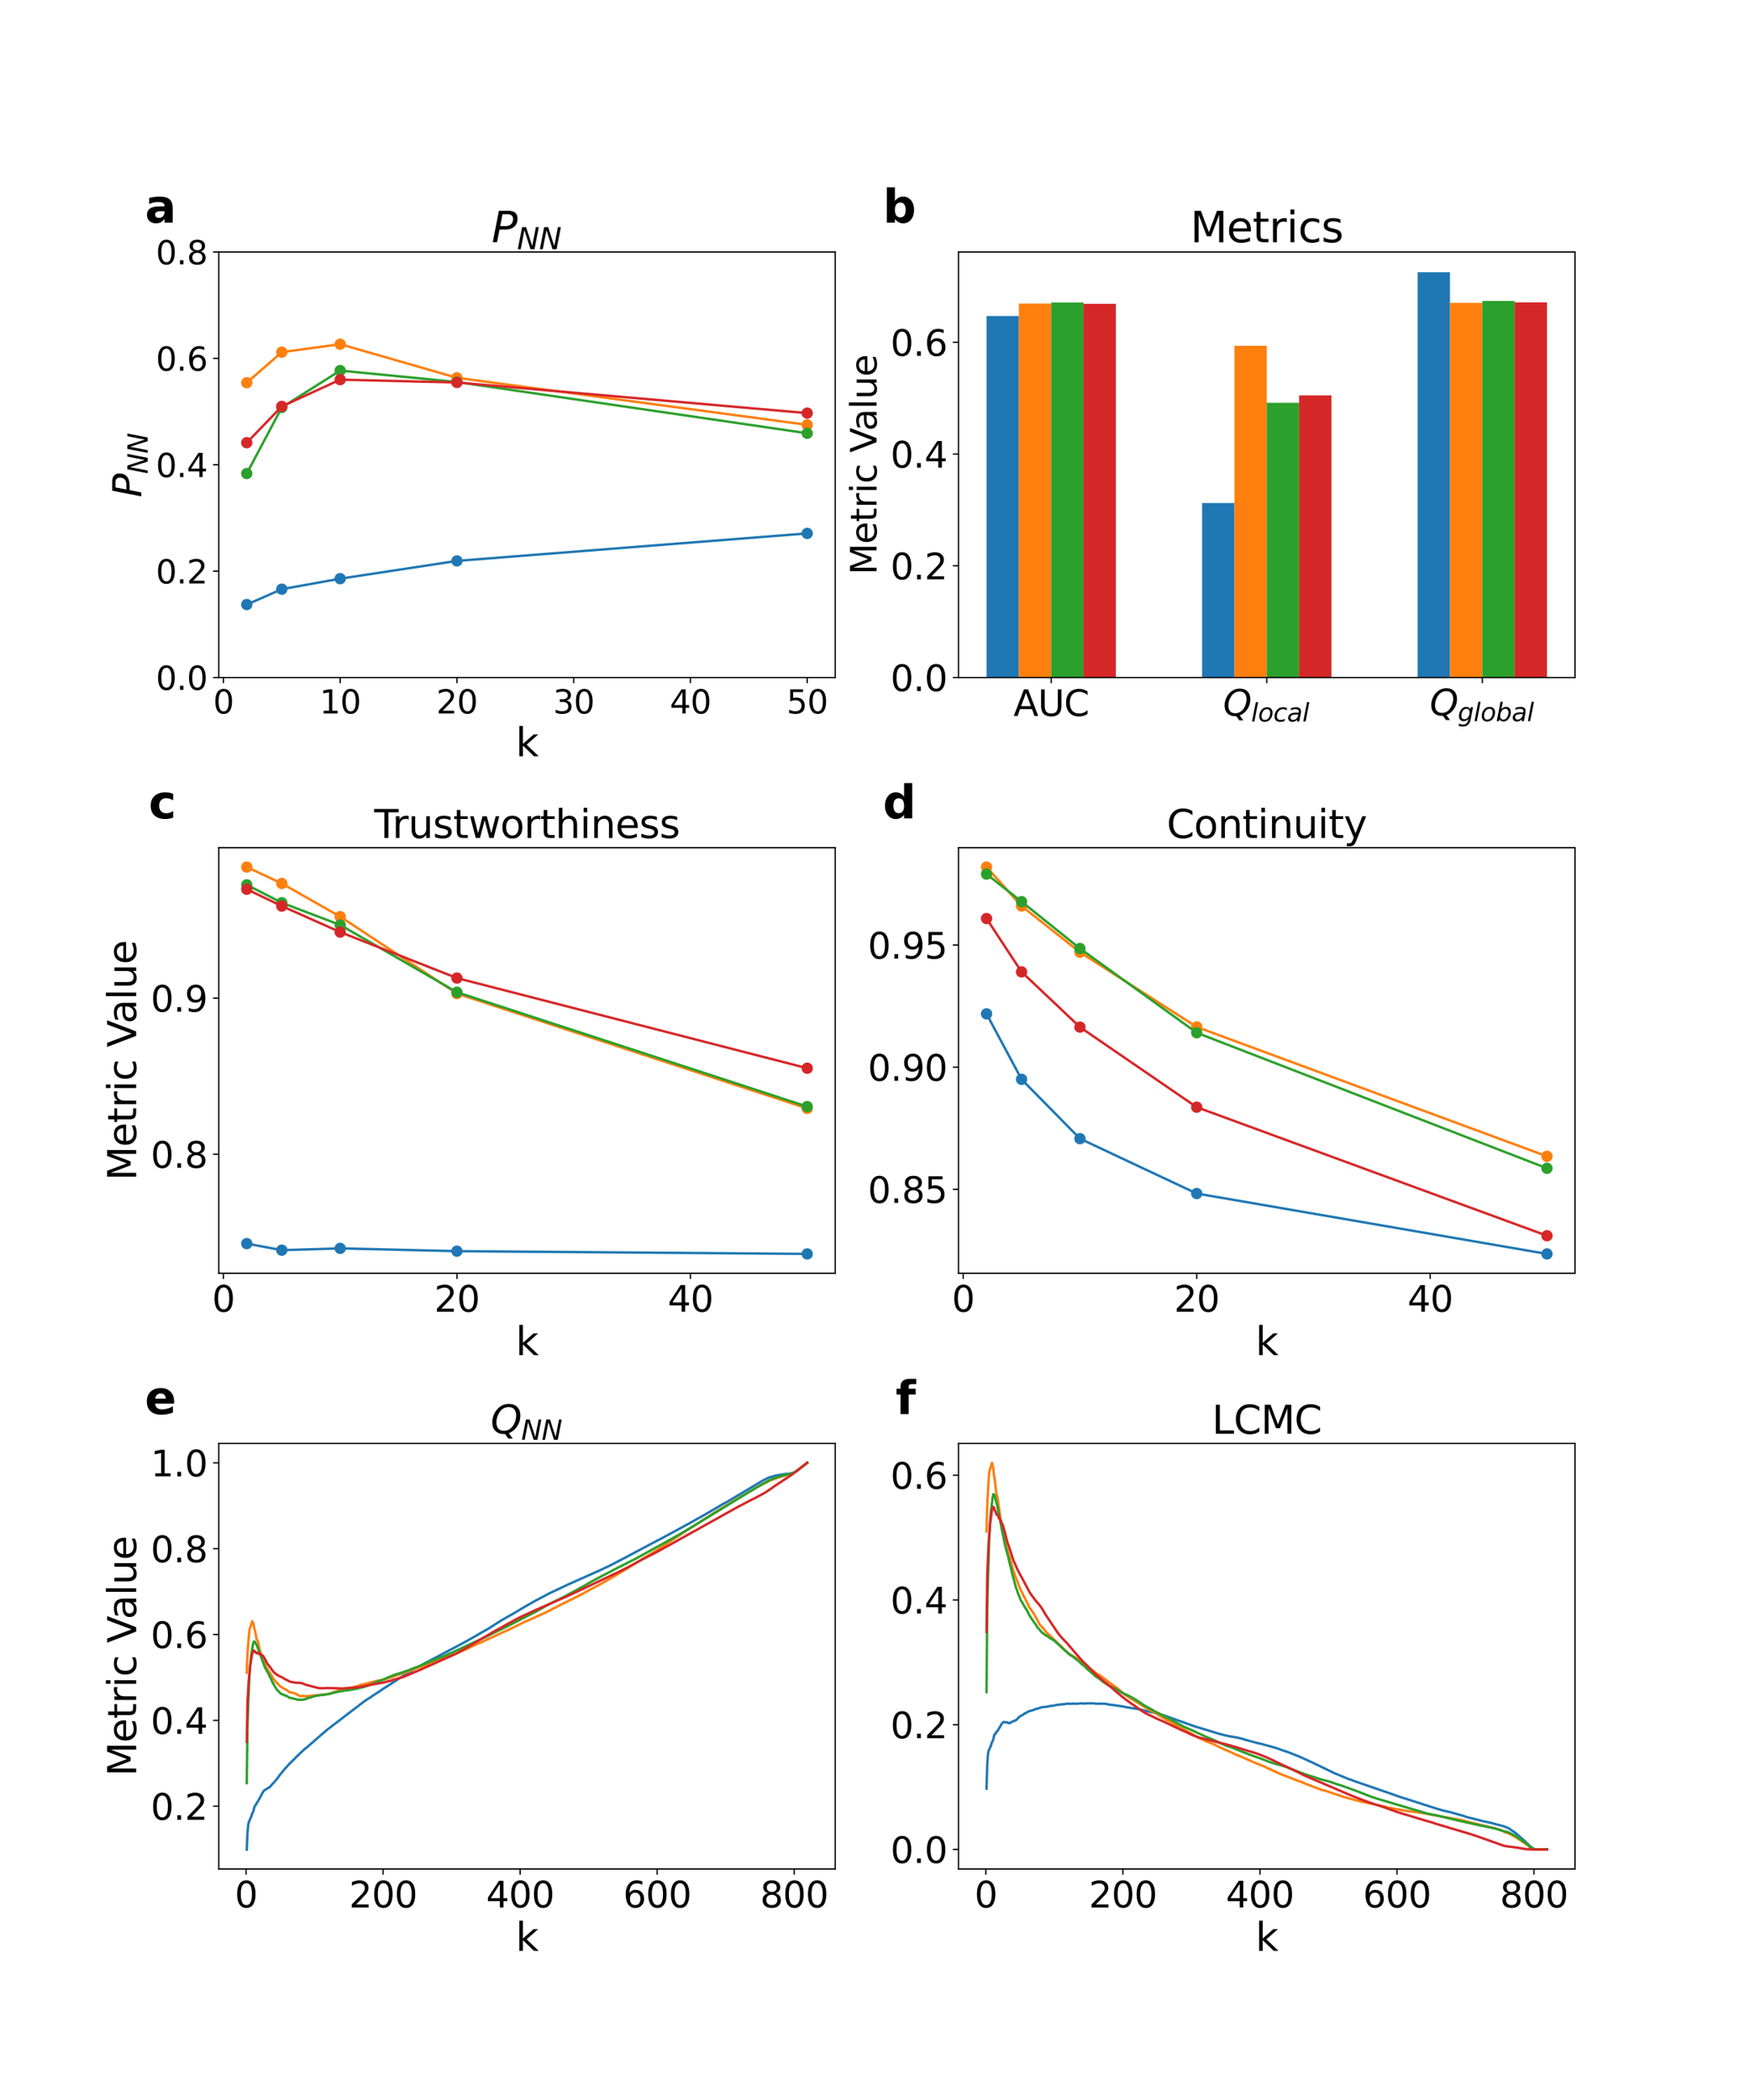 <?xml version="1.0" encoding="utf-8" standalone="no"?>
<!DOCTYPE svg PUBLIC "-//W3C//DTD SVG 1.1//EN"
  "http://www.w3.org/Graphics/SVG/1.1/DTD/svg11.dtd">
<svg xmlns:xlink="http://www.w3.org/1999/xlink" width="1080pt" height="1296pt" viewBox="0 0 1080 1296" xmlns="http://www.w3.org/2000/svg" version="1.1">
 <defs>
  <style type="text/css">*{stroke-linejoin: round; stroke-linecap: butt}</style>
 </defs>
 <g id="figure_1">
  <g id="patch_1">
   <path d="M 0 1296 
L 1080 1296 
L 1080 0 
L 0 0 
z
" style="fill: #ffffff"/>
  </g>
  <g id="axes_1">
   <g id="patch_2">
    <path d="M 135 418.131 
L 515.455 418.131 
L 515.455 155.52 
L 135 155.52 
z
" style="fill: #ffffff"/>
   </g>
   <g id="matplotlib.axis_1">
    <g id="xtick_1">
     <g id="line2d_1">
      <defs>
       <path id="mfcd0f830ea" d="M 0 0 
L 0 3.5 
" style="stroke: #000000; stroke-width: 0.8"/>
      </defs>
      <g>
       <use xlink:href="#mfcd0f830ea" x="137.882" y="418.131" style="stroke: #000000; stroke-width: 0.8"/>
      </g>
     </g>
     <g id="text_1">
      <!-- 0 -->
      <g transform="translate(131.52 440.327) scale(0.2 -0.2)">
       <defs>
        <path id="DejaVuSans-30" d="M 2034 4250 
Q 1547 4250 1301 3770 
Q 1056 3291 1056 2328 
Q 1056 1369 1301 889 
Q 1547 409 2034 409 
Q 2525 409 2770 889 
Q 3016 1369 3016 2328 
Q 3016 3291 2770 3770 
Q 2525 4250 2034 4250 
z
M 2034 4750 
Q 2819 4750 3233 4129 
Q 3647 3509 3647 2328 
Q 3647 1150 3233 529 
Q 2819 -91 2034 -91 
Q 1250 -91 836 529 
Q 422 1150 422 2328 
Q 422 3509 836 4129 
Q 1250 4750 2034 4750 
z
" transform="scale(0.016)"/>
       </defs>
       <use xlink:href="#DejaVuSans-30"/>
      </g>
     </g>
    </g>
    <g id="xtick_2">
     <g id="line2d_2">
      <g>
       <use xlink:href="#mfcd0f830ea" x="209.938" y="418.131" style="stroke: #000000; stroke-width: 0.8"/>
      </g>
     </g>
     <g id="text_2">
      <!-- 10 -->
      <g transform="translate(197.213 440.327) scale(0.2 -0.2)">
       <defs>
        <path id="DejaVuSans-31" d="M 794 531 
L 1825 531 
L 1825 4091 
L 703 3866 
L 703 4441 
L 1819 4666 
L 2450 4666 
L 2450 531 
L 3481 531 
L 3481 0 
L 794 0 
L 794 531 
z
" transform="scale(0.016)"/>
       </defs>
       <use xlink:href="#DejaVuSans-31"/>
       <use xlink:href="#DejaVuSans-30" x="63.623"/>
      </g>
     </g>
    </g>
    <g id="xtick_3">
     <g id="line2d_3">
      <g>
       <use xlink:href="#mfcd0f830ea" x="281.994" y="418.131" style="stroke: #000000; stroke-width: 0.8"/>
      </g>
     </g>
     <g id="text_3">
      <!-- 20 -->
      <g transform="translate(269.269 440.327) scale(0.2 -0.2)">
       <defs>
        <path id="DejaVuSans-32" d="M 1228 531 
L 3431 531 
L 3431 0 
L 469 0 
L 469 531 
Q 828 903 1448 1529 
Q 2069 2156 2228 2338 
Q 2531 2678 2651 2914 
Q 2772 3150 2772 3378 
Q 2772 3750 2511 3984 
Q 2250 4219 1831 4219 
Q 1534 4219 1204 4116 
Q 875 4013 500 3803 
L 500 4441 
Q 881 4594 1212 4672 
Q 1544 4750 1819 4750 
Q 2544 4750 2975 4387 
Q 3406 4025 3406 3419 
Q 3406 3131 3298 2873 
Q 3191 2616 2906 2266 
Q 2828 2175 2409 1742 
Q 1991 1309 1228 531 
z
" transform="scale(0.016)"/>
       </defs>
       <use xlink:href="#DejaVuSans-32"/>
       <use xlink:href="#DejaVuSans-30" x="63.623"/>
      </g>
     </g>
    </g>
    <g id="xtick_4">
     <g id="line2d_4">
      <g>
       <use xlink:href="#mfcd0f830ea" x="354.05" y="418.131" style="stroke: #000000; stroke-width: 0.8"/>
      </g>
     </g>
     <g id="text_4">
      <!-- 30 -->
      <g transform="translate(341.325 440.327) scale(0.2 -0.2)">
       <defs>
        <path id="DejaVuSans-33" d="M 2597 2516 
Q 3050 2419 3304 2112 
Q 3559 1806 3559 1356 
Q 3559 666 3084 287 
Q 2609 -91 1734 -91 
Q 1441 -91 1130 -33 
Q 819 25 488 141 
L 488 750 
Q 750 597 1062 519 
Q 1375 441 1716 441 
Q 2309 441 2620 675 
Q 2931 909 2931 1356 
Q 2931 1769 2642 2001 
Q 2353 2234 1838 2234 
L 1294 2234 
L 1294 2753 
L 1863 2753 
Q 2328 2753 2575 2939 
Q 2822 3125 2822 3475 
Q 2822 3834 2567 4026 
Q 2313 4219 1838 4219 
Q 1578 4219 1281 4162 
Q 984 4106 628 3988 
L 628 4550 
Q 988 4650 1302 4700 
Q 1616 4750 1894 4750 
Q 2613 4750 3031 4423 
Q 3450 4097 3450 3541 
Q 3450 3153 3228 2886 
Q 3006 2619 2597 2516 
z
" transform="scale(0.016)"/>
       </defs>
       <use xlink:href="#DejaVuSans-33"/>
       <use xlink:href="#DejaVuSans-30" x="63.623"/>
      </g>
     </g>
    </g>
    <g id="xtick_5">
     <g id="line2d_5">
      <g>
       <use xlink:href="#mfcd0f830ea" x="426.105" y="418.131" style="stroke: #000000; stroke-width: 0.8"/>
      </g>
     </g>
     <g id="text_5">
      <!-- 40 -->
      <g transform="translate(413.38 440.327) scale(0.2 -0.2)">
       <defs>
        <path id="DejaVuSans-34" d="M 2419 4116 
L 825 1625 
L 2419 1625 
L 2419 4116 
z
M 2253 4666 
L 3047 4666 
L 3047 1625 
L 3713 1625 
L 3713 1100 
L 3047 1100 
L 3047 0 
L 2419 0 
L 2419 1100 
L 313 1100 
L 313 1709 
L 2253 4666 
z
" transform="scale(0.016)"/>
       </defs>
       <use xlink:href="#DejaVuSans-34"/>
       <use xlink:href="#DejaVuSans-30" x="63.623"/>
      </g>
     </g>
    </g>
    <g id="xtick_6">
     <g id="line2d_6">
      <g>
       <use xlink:href="#mfcd0f830ea" x="498.161" y="418.131" style="stroke: #000000; stroke-width: 0.8"/>
      </g>
     </g>
     <g id="text_6">
      <!-- 50 -->
      <g transform="translate(485.436 440.327) scale(0.2 -0.2)">
       <defs>
        <path id="DejaVuSans-35" d="M 691 4666 
L 3169 4666 
L 3169 4134 
L 1269 4134 
L 1269 2991 
Q 1406 3038 1543 3061 
Q 1681 3084 1819 3084 
Q 2600 3084 3056 2656 
Q 3513 2228 3513 1497 
Q 3513 744 3044 326 
Q 2575 -91 1722 -91 
Q 1428 -91 1123 -41 
Q 819 9 494 109 
L 494 744 
Q 775 591 1075 516 
Q 1375 441 1709 441 
Q 2250 441 2565 725 
Q 2881 1009 2881 1497 
Q 2881 1984 2565 2268 
Q 2250 2553 1709 2553 
Q 1456 2553 1204 2497 
Q 953 2441 691 2322 
L 691 4666 
z
" transform="scale(0.016)"/>
       </defs>
       <use xlink:href="#DejaVuSans-35"/>
       <use xlink:href="#DejaVuSans-30" x="63.623"/>
      </g>
     </g>
    </g>
    <g id="text_7">
     <!-- k -->
     <g transform="translate(318.279 466.723) scale(0.24 -0.24)">
      <defs>
       <path id="DejaVuSans-6b" d="M 581 4863 
L 1159 4863 
L 1159 1991 
L 2875 3500 
L 3609 3500 
L 1753 1863 
L 3688 0 
L 2938 0 
L 1159 1709 
L 1159 0 
L 581 0 
L 581 4863 
z
" transform="scale(0.016)"/>
      </defs>
      <use xlink:href="#DejaVuSans-6b"/>
     </g>
    </g>
   </g>
   <g id="matplotlib.axis_2">
    <g id="ytick_1">
     <g id="line2d_7">
      <defs>
       <path id="ma8f5224997" d="M 0 0 
L -3.5 0 
" style="stroke: #000000; stroke-width: 0.8"/>
      </defs>
      <g>
       <use xlink:href="#ma8f5224997" x="135" y="418.131" style="stroke: #000000; stroke-width: 0.8"/>
      </g>
     </g>
     <g id="text_8">
      <!-- 0.0 -->
      <g transform="translate(96.194 425.729) scale(0.2 -0.2)">
       <defs>
        <path id="DejaVuSans-2e" d="M 684 794 
L 1344 794 
L 1344 0 
L 684 0 
L 684 794 
z
" transform="scale(0.016)"/>
       </defs>
       <use xlink:href="#DejaVuSans-30"/>
       <use xlink:href="#DejaVuSans-2e" x="63.623"/>
       <use xlink:href="#DejaVuSans-30" x="95.41"/>
      </g>
     </g>
    </g>
    <g id="ytick_2">
     <g id="line2d_8">
      <g>
       <use xlink:href="#ma8f5224997" x="135" y="352.478" style="stroke: #000000; stroke-width: 0.8"/>
      </g>
     </g>
     <g id="text_9">
      <!-- 0.2 -->
      <g transform="translate(96.194 360.076) scale(0.2 -0.2)">
       <use xlink:href="#DejaVuSans-30"/>
       <use xlink:href="#DejaVuSans-2e" x="63.623"/>
       <use xlink:href="#DejaVuSans-32" x="95.41"/>
      </g>
     </g>
    </g>
    <g id="ytick_3">
     <g id="line2d_9">
      <g>
       <use xlink:href="#ma8f5224997" x="135" y="286.825" style="stroke: #000000; stroke-width: 0.8"/>
      </g>
     </g>
     <g id="text_10">
      <!-- 0.4 -->
      <g transform="translate(96.194 294.424) scale(0.2 -0.2)">
       <use xlink:href="#DejaVuSans-30"/>
       <use xlink:href="#DejaVuSans-2e" x="63.623"/>
       <use xlink:href="#DejaVuSans-34" x="95.41"/>
      </g>
     </g>
    </g>
    <g id="ytick_4">
     <g id="line2d_10">
      <g>
       <use xlink:href="#ma8f5224997" x="135" y="221.173" style="stroke: #000000; stroke-width: 0.8"/>
      </g>
     </g>
     <g id="text_11">
      <!-- 0.6 -->
      <g transform="translate(96.194 228.771) scale(0.2 -0.2)">
       <defs>
        <path id="DejaVuSans-36" d="M 2113 2584 
Q 1688 2584 1439 2293 
Q 1191 2003 1191 1497 
Q 1191 994 1439 701 
Q 1688 409 2113 409 
Q 2538 409 2786 701 
Q 3034 994 3034 1497 
Q 3034 2003 2786 2293 
Q 2538 2584 2113 2584 
z
M 3366 4563 
L 3366 3988 
Q 3128 4100 2886 4159 
Q 2644 4219 2406 4219 
Q 1781 4219 1451 3797 
Q 1122 3375 1075 2522 
Q 1259 2794 1537 2939 
Q 1816 3084 2150 3084 
Q 2853 3084 3261 2657 
Q 3669 2231 3669 1497 
Q 3669 778 3244 343 
Q 2819 -91 2113 -91 
Q 1303 -91 875 529 
Q 447 1150 447 2328 
Q 447 3434 972 4092 
Q 1497 4750 2381 4750 
Q 2619 4750 2861 4703 
Q 3103 4656 3366 4563 
z
" transform="scale(0.016)"/>
       </defs>
       <use xlink:href="#DejaVuSans-30"/>
       <use xlink:href="#DejaVuSans-2e" x="63.623"/>
       <use xlink:href="#DejaVuSans-36" x="95.41"/>
      </g>
     </g>
    </g>
    <g id="ytick_5">
     <g id="line2d_11">
      <g>
       <use xlink:href="#ma8f5224997" x="135" y="155.52" style="stroke: #000000; stroke-width: 0.8"/>
      </g>
     </g>
     <g id="text_12">
      <!-- 0.8 -->
      <g transform="translate(96.194 163.118) scale(0.2 -0.2)">
       <defs>
        <path id="DejaVuSans-38" d="M 2034 2216 
Q 1584 2216 1326 1975 
Q 1069 1734 1069 1313 
Q 1069 891 1326 650 
Q 1584 409 2034 409 
Q 2484 409 2743 651 
Q 3003 894 3003 1313 
Q 3003 1734 2745 1975 
Q 2488 2216 2034 2216 
z
M 1403 2484 
Q 997 2584 770 2862 
Q 544 3141 544 3541 
Q 544 4100 942 4425 
Q 1341 4750 2034 4750 
Q 2731 4750 3128 4425 
Q 3525 4100 3525 3541 
Q 3525 3141 3298 2862 
Q 3072 2584 2669 2484 
Q 3125 2378 3379 2068 
Q 3634 1759 3634 1313 
Q 3634 634 3220 271 
Q 2806 -91 2034 -91 
Q 1263 -91 848 271 
Q 434 634 434 1313 
Q 434 1759 690 2068 
Q 947 2378 1403 2484 
z
M 1172 3481 
Q 1172 3119 1398 2916 
Q 1625 2713 2034 2713 
Q 2441 2713 2670 2916 
Q 2900 3119 2900 3481 
Q 2900 3844 2670 4047 
Q 2441 4250 2034 4250 
Q 1625 4250 1398 4047 
Q 1172 3844 1172 3481 
z
" transform="scale(0.016)"/>
       </defs>
       <use xlink:href="#DejaVuSans-30"/>
       <use xlink:href="#DejaVuSans-2e" x="63.623"/>
       <use xlink:href="#DejaVuSans-38" x="95.41"/>
      </g>
     </g>
    </g>
    <g id="text_13">
     <!-- $P_{NN}$ -->
     <g transform="translate(87.203 306.985) rotate(-90) scale(0.24 -0.24)">
      <defs>
       <path id="DejaVuSans-Oblique-50" d="M 1081 4666 
L 2541 4666 
Q 3178 4666 3512 4369 
Q 3847 4072 3847 3500 
Q 3847 2731 3353 2303 
Q 2859 1875 1966 1875 
L 1172 1875 
L 806 0 
L 172 0 
L 1081 4666 
z
M 1613 4147 
L 1275 2394 
L 2069 2394 
Q 2606 2394 2893 2669 
Q 3181 2944 3181 3456 
Q 3181 3784 2986 3965 
Q 2791 4147 2438 4147 
L 1613 4147 
z
" transform="scale(0.016)"/>
       <path id="DejaVuSans-Oblique-4e" d="M 1081 4666 
L 1931 4666 
L 3219 666 
L 4000 4666 
L 4616 4666 
L 3706 0 
L 2853 0 
L 1569 4025 
L 788 0 
L 172 0 
L 1081 4666 
z
" transform="scale(0.016)"/>
      </defs>
      <use xlink:href="#DejaVuSans-Oblique-50" transform="translate(0 0.094)"/>
      <use xlink:href="#DejaVuSans-Oblique-4e" transform="translate(60.303 -16.312) scale(0.7)"/>
      <use xlink:href="#DejaVuSans-Oblique-4e" transform="translate(112.666 -16.312) scale(0.7)"/>
     </g>
    </g>
   </g>
   <g id="line2d_12">
    <path d="M 152.293 373.094 
L 173.91 363.607 
L 209.938 357.122 
L 281.994 346.153 
L 498.161 329.187 
" clip-path="url(#pbabb9950c6)" style="fill: none; stroke: #1f77b4; stroke-width: 1.5; stroke-linecap: square"/>
    <defs>
     <path id="m1236d8f241" d="M 0 3 
C 0.796 3 1.559 2.684 2.121 2.121 
C 2.684 1.559 3 0.796 3 0 
C 3 -0.796 2.684 -1.559 2.121 -2.121 
C 1.559 -2.684 0.796 -3 0 -3 
C -0.796 -3 -1.559 -2.684 -2.121 -2.121 
C -2.684 -1.559 -3 -0.796 -3 0 
C -3 0.796 -2.684 1.559 -2.121 2.121 
C -1.559 2.684 -0.796 3 0 3 
z
" style="stroke: #1f77b4"/>
    </defs>
    <g clip-path="url(#pbabb9950c6)">
     <use xlink:href="#m1236d8f241" x="152.293" y="373.094" style="fill: #1f77b4; stroke: #1f77b4"/>
     <use xlink:href="#m1236d8f241" x="173.91" y="363.607" style="fill: #1f77b4; stroke: #1f77b4"/>
     <use xlink:href="#m1236d8f241" x="209.938" y="357.122" style="fill: #1f77b4; stroke: #1f77b4"/>
     <use xlink:href="#m1236d8f241" x="281.994" y="346.153" style="fill: #1f77b4; stroke: #1f77b4"/>
     <use xlink:href="#m1236d8f241" x="498.161" y="329.187" style="fill: #1f77b4; stroke: #1f77b4"/>
    </g>
   </g>
   <g id="line2d_13">
    <path d="M 152.293 236.185 
L 173.91 217.33 
L 209.938 212.406 
L 281.994 233.162 
L 498.161 262.182 
" clip-path="url(#pbabb9950c6)" style="fill: none; stroke: #ff7f0e; stroke-width: 1.5; stroke-linecap: square"/>
    <defs>
     <path id="md298dd0ebe" d="M 0 3 
C 0.796 3 1.559 2.684 2.121 2.121 
C 2.684 1.559 3 0.796 3 0 
C 3 -0.796 2.684 -1.559 2.121 -2.121 
C 1.559 -2.684 0.796 -3 0 -3 
C -0.796 -3 -1.559 -2.684 -2.121 -2.121 
C -2.684 -1.559 -3 -0.796 -3 0 
C -3 0.796 -2.684 1.559 -2.121 2.121 
C -1.559 2.684 -0.796 3 0 3 
z
" style="stroke: #ff7f0e"/>
    </defs>
    <g clip-path="url(#pbabb9950c6)">
     <use xlink:href="#md298dd0ebe" x="152.293" y="236.185" style="fill: #ff7f0e; stroke: #ff7f0e"/>
     <use xlink:href="#md298dd0ebe" x="173.91" y="217.33" style="fill: #ff7f0e; stroke: #ff7f0e"/>
     <use xlink:href="#md298dd0ebe" x="209.938" y="212.406" style="fill: #ff7f0e; stroke: #ff7f0e"/>
     <use xlink:href="#md298dd0ebe" x="281.994" y="233.162" style="fill: #ff7f0e; stroke: #ff7f0e"/>
     <use xlink:href="#md298dd0ebe" x="498.161" y="262.182" style="fill: #ff7f0e; stroke: #ff7f0e"/>
    </g>
   </g>
   <g id="line2d_14">
    <path d="M 152.293 292.23 
L 173.91 251.437 
L 209.938 228.699 
L 281.994 235.764 
L 498.161 267.386 
" clip-path="url(#pbabb9950c6)" style="fill: none; stroke: #2ca02c; stroke-width: 1.5; stroke-linecap: square"/>
    <defs>
     <path id="m50b38b960e" d="M 0 3 
C 0.796 3 1.559 2.684 2.121 2.121 
C 2.684 1.559 3 0.796 3 0 
C 3 -0.796 2.684 -1.559 2.121 -2.121 
C 1.559 -2.684 0.796 -3 0 -3 
C -0.796 -3 -1.559 -2.684 -2.121 -2.121 
C -2.684 -1.559 -3 -0.796 -3 0 
C -3 0.796 -2.684 1.559 -2.121 2.121 
C -1.559 2.684 -0.796 3 0 3 
z
" style="stroke: #2ca02c"/>
    </defs>
    <g clip-path="url(#pbabb9950c6)">
     <use xlink:href="#m50b38b960e" x="152.293" y="292.23" style="fill: #2ca02c; stroke: #2ca02c"/>
     <use xlink:href="#m50b38b960e" x="173.91" y="251.437" style="fill: #2ca02c; stroke: #2ca02c"/>
     <use xlink:href="#m50b38b960e" x="209.938" y="228.699" style="fill: #2ca02c; stroke: #2ca02c"/>
     <use xlink:href="#m50b38b960e" x="281.994" y="235.764" style="fill: #2ca02c; stroke: #2ca02c"/>
     <use xlink:href="#m50b38b960e" x="498.161" y="267.386" style="fill: #2ca02c; stroke: #2ca02c"/>
    </g>
   </g>
   <g id="line2d_15">
    <path d="M 152.293 273.214 
L 173.91 250.796 
L 209.938 234.303 
L 281.994 236.045 
L 498.161 254.96 
" clip-path="url(#pbabb9950c6)" style="fill: none; stroke: #d62728; stroke-width: 1.5; stroke-linecap: square"/>
    <defs>
     <path id="m3209961c84" d="M 0 3 
C 0.796 3 1.559 2.684 2.121 2.121 
C 2.684 1.559 3 0.796 3 0 
C 3 -0.796 2.684 -1.559 2.121 -2.121 
C 1.559 -2.684 0.796 -3 0 -3 
C -0.796 -3 -1.559 -2.684 -2.121 -2.121 
C -2.684 -1.559 -3 -0.796 -3 0 
C -3 0.796 -2.684 1.559 -2.121 2.121 
C -1.559 2.684 -0.796 3 0 3 
z
" style="stroke: #d62728"/>
    </defs>
    <g clip-path="url(#pbabb9950c6)">
     <use xlink:href="#m3209961c84" x="152.293" y="273.214" style="fill: #d62728; stroke: #d62728"/>
     <use xlink:href="#m3209961c84" x="173.91" y="250.796" style="fill: #d62728; stroke: #d62728"/>
     <use xlink:href="#m3209961c84" x="209.938" y="234.303" style="fill: #d62728; stroke: #d62728"/>
     <use xlink:href="#m3209961c84" x="281.994" y="236.045" style="fill: #d62728; stroke: #d62728"/>
     <use xlink:href="#m3209961c84" x="498.161" y="254.96" style="fill: #d62728; stroke: #d62728"/>
    </g>
   </g>
   <g id="patch_3">
    <path d="M 135 418.131 
L 135 155.52 
" style="fill: none; stroke: #000000; stroke-width: 0.8; stroke-linejoin: miter; stroke-linecap: square"/>
   </g>
   <g id="patch_4">
    <path d="M 515.455 418.131 
L 515.455 155.52 
" style="fill: none; stroke: #000000; stroke-width: 0.8; stroke-linejoin: miter; stroke-linecap: square"/>
   </g>
   <g id="patch_5">
    <path d="M 135 418.131 
L 515.455 418.131 
" style="fill: none; stroke: #000000; stroke-width: 0.8; stroke-linejoin: miter; stroke-linecap: square"/>
   </g>
   <g id="patch_6">
    <path d="M 135 155.52 
L 515.455 155.52 
" style="fill: none; stroke: #000000; stroke-width: 0.8; stroke-linejoin: miter; stroke-linecap: square"/>
   </g>
   <g id="text_14">
    <!-- a -->
    <g transform="translate(89.473 137.404) scale(0.28 -0.28)">
     <defs>
      <path id="DejaVuSans-Bold-61" d="M 2106 1575 
Q 1756 1575 1579 1456 
Q 1403 1338 1403 1106 
Q 1403 894 1545 773 
Q 1688 653 1941 653 
Q 2256 653 2472 879 
Q 2688 1106 2688 1447 
L 2688 1575 
L 2106 1575 
z
M 3816 1997 
L 3816 0 
L 2688 0 
L 2688 519 
Q 2463 200 2181 54 
Q 1900 -91 1497 -91 
Q 953 -91 614 226 
Q 275 544 275 1050 
Q 275 1666 698 1953 
Q 1122 2241 2028 2241 
L 2688 2241 
L 2688 2328 
Q 2688 2594 2478 2717 
Q 2269 2841 1825 2841 
Q 1466 2841 1156 2769 
Q 847 2697 581 2553 
L 581 3406 
Q 941 3494 1303 3539 
Q 1666 3584 2028 3584 
Q 2975 3584 3395 3211 
Q 3816 2838 3816 1997 
z
" transform="scale(0.016)"/>
     </defs>
     <use xlink:href="#DejaVuSans-Bold-61"/>
    </g>
   </g>
   <g id="text_15">
    <!-- $P_{NN}$ -->
    <g transform="translate(303.387 149.52) scale(0.26 -0.26)">
     <use xlink:href="#DejaVuSans-Oblique-50" transform="translate(0 0.094)"/>
     <use xlink:href="#DejaVuSans-Oblique-4e" transform="translate(60.303 -16.312) scale(0.7)"/>
     <use xlink:href="#DejaVuSans-Oblique-4e" transform="translate(112.666 -16.312) scale(0.7)"/>
    </g>
   </g>
  </g>
  <g id="axes_2">
   <g id="patch_7">
    <path d="M 591.545 418.131 
L 972 418.131 
L 972 155.52 
L 591.545 155.52 
z
" style="fill: #ffffff"/>
   </g>
   <g id="patch_8">
    <path d="M 608.839 418.131 
L 628.793 418.131 
L 628.793 195.039 
L 608.839 195.039 
z
" clip-path="url(#pb2f7b8d1d4)" style="fill: #1f77b4"/>
   </g>
   <g id="patch_9">
    <path d="M 741.865 418.131 
L 761.819 418.131 
L 761.819 310.431 
L 741.865 310.431 
z
" clip-path="url(#pb2f7b8d1d4)" style="fill: #1f77b4"/>
   </g>
   <g id="patch_10">
    <path d="M 874.891 418.131 
L 894.845 418.131 
L 894.845 168.025 
L 874.891 168.025 
z
" clip-path="url(#pb2f7b8d1d4)" style="fill: #1f77b4"/>
   </g>
   <g id="patch_11">
    <path d="M 628.793 418.131 
L 648.747 418.131 
L 648.747 187.314 
L 628.793 187.314 
z
" clip-path="url(#pb2f7b8d1d4)" style="fill: #ff7f0e"/>
   </g>
   <g id="patch_12">
    <path d="M 761.819 418.131 
L 781.773 418.131 
L 781.773 213.419 
L 761.819 213.419 
z
" clip-path="url(#pb2f7b8d1d4)" style="fill: #ff7f0e"/>
   </g>
   <g id="patch_13">
    <path d="M 894.845 418.131 
L 914.799 418.131 
L 914.799 186.896 
L 894.845 186.896 
z
" clip-path="url(#pb2f7b8d1d4)" style="fill: #ff7f0e"/>
   </g>
   <g id="patch_14">
    <path d="M 648.747 418.131 
L 668.701 418.131 
L 668.701 186.672 
L 648.747 186.672 
z
" clip-path="url(#pb2f7b8d1d4)" style="fill: #2ca02c"/>
   </g>
   <g id="patch_15">
    <path d="M 781.773 418.131 
L 801.727 418.131 
L 801.727 248.571 
L 781.773 248.571 
z
" clip-path="url(#pb2f7b8d1d4)" style="fill: #2ca02c"/>
   </g>
   <g id="patch_16">
    <path d="M 914.799 418.131 
L 934.753 418.131 
L 934.753 185.719 
L 914.799 185.719 
z
" clip-path="url(#pb2f7b8d1d4)" style="fill: #2ca02c"/>
   </g>
   <g id="patch_17">
    <path d="M 668.701 418.131 
L 688.654 418.131 
L 688.654 187.491 
L 668.701 187.491 
z
" clip-path="url(#pb2f7b8d1d4)" style="fill: #d62728"/>
   </g>
   <g id="patch_18">
    <path d="M 801.727 418.131 
L 821.681 418.131 
L 821.681 244.003 
L 801.727 244.003 
z
" clip-path="url(#pb2f7b8d1d4)" style="fill: #d62728"/>
   </g>
   <g id="patch_19">
    <path d="M 934.753 418.131 
L 954.707 418.131 
L 954.707 186.622 
L 934.753 186.622 
z
" clip-path="url(#pb2f7b8d1d4)" style="fill: #d62728"/>
   </g>
   <g id="matplotlib.axis_3">
    <g id="xtick_7">
     <g id="line2d_16">
      <g>
       <use xlink:href="#mfcd0f830ea" x="648.747" y="418.131" style="stroke: #000000; stroke-width: 0.8"/>
      </g>
     </g>
     <g id="text_16">
      <!-- AUC -->
      <g transform="translate(625.49 441.847) scale(0.22 -0.22)">
       <defs>
        <path id="DejaVuSans-41" d="M 2188 4044 
L 1331 1722 
L 3047 1722 
L 2188 4044 
z
M 1831 4666 
L 2547 4666 
L 4325 0 
L 3669 0 
L 3244 1197 
L 1141 1197 
L 716 0 
L 50 0 
L 1831 4666 
z
" transform="scale(0.016)"/>
        <path id="DejaVuSans-55" d="M 556 4666 
L 1191 4666 
L 1191 1831 
Q 1191 1081 1462 751 
Q 1734 422 2344 422 
Q 2950 422 3222 751 
Q 3494 1081 3494 1831 
L 3494 4666 
L 4128 4666 
L 4128 1753 
Q 4128 841 3676 375 
Q 3225 -91 2344 -91 
Q 1459 -91 1007 375 
Q 556 841 556 1753 
L 556 4666 
z
" transform="scale(0.016)"/>
        <path id="DejaVuSans-43" d="M 4122 4306 
L 4122 3641 
Q 3803 3938 3442 4084 
Q 3081 4231 2675 4231 
Q 1875 4231 1450 3742 
Q 1025 3253 1025 2328 
Q 1025 1406 1450 917 
Q 1875 428 2675 428 
Q 3081 428 3442 575 
Q 3803 722 4122 1019 
L 4122 359 
Q 3791 134 3420 21 
Q 3050 -91 2638 -91 
Q 1578 -91 968 557 
Q 359 1206 359 2328 
Q 359 3453 968 4101 
Q 1578 4750 2638 4750 
Q 3056 4750 3426 4639 
Q 3797 4528 4122 4306 
z
" transform="scale(0.016)"/>
       </defs>
       <use xlink:href="#DejaVuSans-41"/>
       <use xlink:href="#DejaVuSans-55" x="68.408"/>
       <use xlink:href="#DejaVuSans-43" x="141.602"/>
      </g>
     </g>
    </g>
    <g id="xtick_8">
     <g id="line2d_17">
      <g>
       <use xlink:href="#mfcd0f830ea" x="781.773" y="418.131" style="stroke: #000000; stroke-width: 0.8"/>
      </g>
     </g>
     <g id="text_17">
      <!-- $Q_{local}$ -->
      <g transform="translate(754.823 441.847) scale(0.22 -0.22)">
       <defs>
        <path id="DejaVuSans-Oblique-51" d="M 2309 -84 
Q 2275 -88 2237 -89 
Q 2200 -91 2125 -91 
Q 1250 -91 756 411 
Q 263 913 263 1797 
Q 263 2319 452 2844 
Q 641 3369 978 3788 
Q 1369 4269 1858 4509 
Q 2347 4750 2938 4750 
Q 3794 4750 4287 4245 
Q 4781 3741 4781 2869 
Q 4781 1928 4265 1147 
Q 3750 366 2919 44 
L 3553 -825 
L 2847 -825 
L 2309 -84 
z
M 2919 4238 
Q 2400 4238 2003 3986 
Q 1606 3734 1313 3219 
Q 1125 2891 1026 2522 
Q 928 2153 928 1778 
Q 928 1128 1239 775 
Q 1550 422 2119 422 
Q 2631 422 3032 676 
Q 3434 931 3719 1434 
Q 3909 1772 4009 2142 
Q 4109 2513 4109 2881 
Q 4109 3528 3796 3883 
Q 3484 4238 2919 4238 
z
" transform="scale(0.016)"/>
        <path id="DejaVuSans-Oblique-6c" d="M 1172 4863 
L 1747 4863 
L 800 0 
L 225 0 
L 1172 4863 
z
" transform="scale(0.016)"/>
        <path id="DejaVuSans-Oblique-6f" d="M 1625 -91 
Q 1009 -91 651 289 
Q 294 669 294 1325 
Q 294 1706 417 2101 
Q 541 2497 738 2766 
Q 1047 3184 1428 3384 
Q 1809 3584 2291 3584 
Q 2888 3584 3255 3212 
Q 3622 2841 3622 2241 
Q 3622 1825 3500 1412 
Q 3378 1000 3181 728 
Q 2875 309 2494 109 
Q 2113 -91 1625 -91 
z
M 891 1344 
Q 891 869 1089 633 
Q 1288 397 1691 397 
Q 2269 397 2648 901 
Q 3028 1406 3028 2181 
Q 3028 2634 2825 2865 
Q 2622 3097 2228 3097 
Q 1903 3097 1650 2945 
Q 1397 2794 1197 2484 
Q 1050 2253 970 1956 
Q 891 1659 891 1344 
z
" transform="scale(0.016)"/>
        <path id="DejaVuSans-Oblique-63" d="M 3431 3366 
L 3316 2797 
Q 3109 2947 2876 3022 
Q 2644 3097 2394 3097 
Q 2119 3097 1870 3000 
Q 1622 2903 1453 2725 
Q 1184 2453 1037 2087 
Q 891 1722 891 1331 
Q 891 859 1127 628 
Q 1363 397 1844 397 
Q 2081 397 2348 469 
Q 2616 541 2906 684 
L 2797 116 
Q 2547 13 2283 -39 
Q 2019 -91 1741 -91 
Q 1044 -91 669 257 
Q 294 606 294 1253 
Q 294 1797 489 2255 
Q 684 2713 1069 3078 
Q 1331 3328 1684 3456 
Q 2038 3584 2456 3584 
Q 2700 3584 2940 3529 
Q 3181 3475 3431 3366 
z
" transform="scale(0.016)"/>
        <path id="DejaVuSans-Oblique-61" d="M 3438 1997 
L 3047 0 
L 2472 0 
L 2578 531 
Q 2325 219 2001 64 
Q 1678 -91 1281 -91 
Q 834 -91 548 182 
Q 263 456 263 884 
Q 263 1497 752 1853 
Q 1241 2209 2100 2209 
L 2900 2209 
L 2931 2363 
Q 2938 2388 2941 2417 
Q 2944 2447 2944 2509 
Q 2944 2788 2717 2942 
Q 2491 3097 2081 3097 
Q 1800 3097 1504 3025 
Q 1209 2953 897 2809 
L 997 3341 
Q 1322 3463 1633 3523 
Q 1944 3584 2234 3584 
Q 2853 3584 3176 3315 
Q 3500 3047 3500 2534 
Q 3500 2431 3484 2292 
Q 3469 2153 3438 1997 
z
M 2816 1759 
L 2241 1759 
Q 1534 1759 1195 1570 
Q 856 1381 856 984 
Q 856 709 1029 553 
Q 1203 397 1509 397 
Q 1978 397 2328 733 
Q 2678 1069 2791 1631 
L 2816 1759 
z
" transform="scale(0.016)"/>
       </defs>
       <use xlink:href="#DejaVuSans-Oblique-51" transform="translate(0 0.781)"/>
       <use xlink:href="#DejaVuSans-Oblique-6c" transform="translate(78.711 -15.625) scale(0.7)"/>
       <use xlink:href="#DejaVuSans-Oblique-6f" transform="translate(98.159 -15.625) scale(0.7)"/>
       <use xlink:href="#DejaVuSans-Oblique-63" transform="translate(140.986 -15.625) scale(0.7)"/>
       <use xlink:href="#DejaVuSans-Oblique-61" transform="translate(179.473 -15.625) scale(0.7)"/>
       <use xlink:href="#DejaVuSans-Oblique-6c" transform="translate(222.368 -15.625) scale(0.7)"/>
      </g>
     </g>
    </g>
    <g id="xtick_9">
     <g id="line2d_18">
      <g>
       <use xlink:href="#mfcd0f830ea" x="914.799" y="418.131" style="stroke: #000000; stroke-width: 0.8"/>
      </g>
     </g>
     <g id="text_18">
      <!-- $Q_{global}$ -->
      <g transform="translate(882.349 441.631) scale(0.22 -0.22)">
       <defs>
        <path id="DejaVuSans-Oblique-67" d="M 3816 3500 
L 3219 434 
Q 3047 -456 2561 -893 
Q 2075 -1331 1253 -1331 
Q 950 -1331 690 -1286 
Q 431 -1241 206 -1147 
L 313 -588 
Q 525 -725 762 -790 
Q 1000 -856 1269 -856 
Q 1816 -856 2167 -557 
Q 2519 -259 2631 300 
L 2681 563 
Q 2441 288 2122 144 
Q 1803 0 1434 0 
Q 903 0 598 351 
Q 294 703 294 1319 
Q 294 1803 478 2267 
Q 663 2731 997 3091 
Q 1219 3328 1514 3456 
Q 1809 3584 2131 3584 
Q 2484 3584 2746 3420 
Q 3009 3256 3138 2956 
L 3238 3500 
L 3816 3500 
z
M 2950 2216 
Q 2950 2641 2750 2872 
Q 2550 3103 2181 3103 
Q 1953 3103 1747 3012 
Q 1541 2922 1394 2759 
Q 1156 2491 1023 2127 
Q 891 1763 891 1375 
Q 891 944 1092 712 
Q 1294 481 1672 481 
Q 2219 481 2584 976 
Q 2950 1472 2950 2216 
z
" transform="scale(0.016)"/>
        <path id="DejaVuSans-Oblique-62" d="M 3169 2138 
Q 3169 2591 2961 2847 
Q 2753 3103 2388 3103 
Q 2122 3103 1889 2973 
Q 1656 2844 1484 2597 
Q 1303 2338 1198 1995 
Q 1094 1653 1094 1313 
Q 1094 881 1298 636 
Q 1503 391 1863 391 
Q 2134 391 2365 517 
Q 2597 644 2772 891 
Q 2950 1147 3059 1487 
Q 3169 1828 3169 2138 
z
M 1381 2969 
Q 1594 3256 1914 3420 
Q 2234 3584 2584 3584 
Q 3122 3584 3439 3221 
Q 3756 2859 3756 2241 
Q 3756 1734 3570 1259 
Q 3384 784 3041 416 
Q 2816 172 2522 40 
Q 2228 -91 1906 -91 
Q 1566 -91 1316 65 
Q 1066 222 909 531 
L 806 0 
L 231 0 
L 1178 4863 
L 1753 4863 
L 1381 2969 
z
" transform="scale(0.016)"/>
       </defs>
       <use xlink:href="#DejaVuSans-Oblique-51" transform="translate(0 0.781)"/>
       <use xlink:href="#DejaVuSans-Oblique-67" transform="translate(78.711 -15.625) scale(0.7)"/>
       <use xlink:href="#DejaVuSans-Oblique-6c" transform="translate(123.145 -15.625) scale(0.7)"/>
       <use xlink:href="#DejaVuSans-Oblique-6f" transform="translate(142.593 -15.625) scale(0.7)"/>
       <use xlink:href="#DejaVuSans-Oblique-62" transform="translate(185.42 -15.625) scale(0.7)"/>
       <use xlink:href="#DejaVuSans-Oblique-61" transform="translate(229.854 -15.625) scale(0.7)"/>
       <use xlink:href="#DejaVuSans-Oblique-6c" transform="translate(272.749 -15.625) scale(0.7)"/>
      </g>
     </g>
    </g>
   </g>
   <g id="matplotlib.axis_4">
    <g id="ytick_6">
     <g id="line2d_19">
      <g>
       <use xlink:href="#ma8f5224997" x="591.545" y="418.131" style="stroke: #000000; stroke-width: 0.8"/>
      </g>
     </g>
     <g id="text_19">
      <!-- 0.0 -->
      <g transform="translate(549.559 426.489) scale(0.22 -0.22)">
       <use xlink:href="#DejaVuSans-30"/>
       <use xlink:href="#DejaVuSans-2e" x="63.623"/>
       <use xlink:href="#DejaVuSans-30" x="95.41"/>
      </g>
     </g>
    </g>
    <g id="ytick_7">
     <g id="line2d_20">
      <g>
       <use xlink:href="#ma8f5224997" x="591.545" y="349.172" style="stroke: #000000; stroke-width: 0.8"/>
      </g>
     </g>
     <g id="text_20">
      <!-- 0.2 -->
      <g transform="translate(549.559 357.53) scale(0.22 -0.22)">
       <use xlink:href="#DejaVuSans-30"/>
       <use xlink:href="#DejaVuSans-2e" x="63.623"/>
       <use xlink:href="#DejaVuSans-32" x="95.41"/>
      </g>
     </g>
    </g>
    <g id="ytick_8">
     <g id="line2d_21">
      <g>
       <use xlink:href="#ma8f5224997" x="591.545" y="280.213" style="stroke: #000000; stroke-width: 0.8"/>
      </g>
     </g>
     <g id="text_21">
      <!-- 0.4 -->
      <g transform="translate(549.559 288.571) scale(0.22 -0.22)">
       <use xlink:href="#DejaVuSans-30"/>
       <use xlink:href="#DejaVuSans-2e" x="63.623"/>
       <use xlink:href="#DejaVuSans-34" x="95.41"/>
      </g>
     </g>
    </g>
    <g id="ytick_9">
     <g id="line2d_22">
      <g>
       <use xlink:href="#ma8f5224997" x="591.545" y="211.254" style="stroke: #000000; stroke-width: 0.8"/>
      </g>
     </g>
     <g id="text_22">
      <!-- 0.6 -->
      <g transform="translate(549.559 219.613) scale(0.22 -0.22)">
       <use xlink:href="#DejaVuSans-30"/>
       <use xlink:href="#DejaVuSans-2e" x="63.623"/>
       <use xlink:href="#DejaVuSans-36" x="95.41"/>
      </g>
     </g>
    </g>
    <g id="text_23">
     <!-- Metric Value -->
     <g transform="translate(540.983 354.728) rotate(-90) scale(0.22 -0.22)">
      <defs>
       <path id="DejaVuSans-4d" d="M 628 4666 
L 1569 4666 
L 2759 1491 
L 3956 4666 
L 4897 4666 
L 4897 0 
L 4281 0 
L 4281 4097 
L 3078 897 
L 2444 897 
L 1241 4097 
L 1241 0 
L 628 0 
L 628 4666 
z
" transform="scale(0.016)"/>
       <path id="DejaVuSans-65" d="M 3597 1894 
L 3597 1613 
L 953 1613 
Q 991 1019 1311 708 
Q 1631 397 2203 397 
Q 2534 397 2845 478 
Q 3156 559 3463 722 
L 3463 178 
Q 3153 47 2828 -22 
Q 2503 -91 2169 -91 
Q 1331 -91 842 396 
Q 353 884 353 1716 
Q 353 2575 817 3079 
Q 1281 3584 2069 3584 
Q 2775 3584 3186 3129 
Q 3597 2675 3597 1894 
z
M 3022 2063 
Q 3016 2534 2758 2815 
Q 2500 3097 2075 3097 
Q 1594 3097 1305 2825 
Q 1016 2553 972 2059 
L 3022 2063 
z
" transform="scale(0.016)"/>
       <path id="DejaVuSans-74" d="M 1172 4494 
L 1172 3500 
L 2356 3500 
L 2356 3053 
L 1172 3053 
L 1172 1153 
Q 1172 725 1289 603 
Q 1406 481 1766 481 
L 2356 481 
L 2356 0 
L 1766 0 
Q 1100 0 847 248 
Q 594 497 594 1153 
L 594 3053 
L 172 3053 
L 172 3500 
L 594 3500 
L 594 4494 
L 1172 4494 
z
" transform="scale(0.016)"/>
       <path id="DejaVuSans-72" d="M 2631 2963 
Q 2534 3019 2420 3045 
Q 2306 3072 2169 3072 
Q 1681 3072 1420 2755 
Q 1159 2438 1159 1844 
L 1159 0 
L 581 0 
L 581 3500 
L 1159 3500 
L 1159 2956 
Q 1341 3275 1631 3429 
Q 1922 3584 2338 3584 
Q 2397 3584 2469 3576 
Q 2541 3569 2628 3553 
L 2631 2963 
z
" transform="scale(0.016)"/>
       <path id="DejaVuSans-69" d="M 603 3500 
L 1178 3500 
L 1178 0 
L 603 0 
L 603 3500 
z
M 603 4863 
L 1178 4863 
L 1178 4134 
L 603 4134 
L 603 4863 
z
" transform="scale(0.016)"/>
       <path id="DejaVuSans-63" d="M 3122 3366 
L 3122 2828 
Q 2878 2963 2633 3030 
Q 2388 3097 2138 3097 
Q 1578 3097 1268 2742 
Q 959 2388 959 1747 
Q 959 1106 1268 751 
Q 1578 397 2138 397 
Q 2388 397 2633 464 
Q 2878 531 3122 666 
L 3122 134 
Q 2881 22 2623 -34 
Q 2366 -91 2075 -91 
Q 1284 -91 818 406 
Q 353 903 353 1747 
Q 353 2603 823 3093 
Q 1294 3584 2113 3584 
Q 2378 3584 2631 3529 
Q 2884 3475 3122 3366 
z
" transform="scale(0.016)"/>
       <path id="DejaVuSans-20" transform="scale(0.016)"/>
       <path id="DejaVuSans-56" d="M 1831 0 
L 50 4666 
L 709 4666 
L 2188 738 
L 3669 4666 
L 4325 4666 
L 2547 0 
L 1831 0 
z
" transform="scale(0.016)"/>
       <path id="DejaVuSans-61" d="M 2194 1759 
Q 1497 1759 1228 1600 
Q 959 1441 959 1056 
Q 959 750 1161 570 
Q 1363 391 1709 391 
Q 2188 391 2477 730 
Q 2766 1069 2766 1631 
L 2766 1759 
L 2194 1759 
z
M 3341 1997 
L 3341 0 
L 2766 0 
L 2766 531 
Q 2569 213 2275 61 
Q 1981 -91 1556 -91 
Q 1019 -91 701 211 
Q 384 513 384 1019 
Q 384 1609 779 1909 
Q 1175 2209 1959 2209 
L 2766 2209 
L 2766 2266 
Q 2766 2663 2505 2880 
Q 2244 3097 1772 3097 
Q 1472 3097 1187 3025 
Q 903 2953 641 2809 
L 641 3341 
Q 956 3463 1253 3523 
Q 1550 3584 1831 3584 
Q 2591 3584 2966 3190 
Q 3341 2797 3341 1997 
z
" transform="scale(0.016)"/>
       <path id="DejaVuSans-6c" d="M 603 4863 
L 1178 4863 
L 1178 0 
L 603 0 
L 603 4863 
z
" transform="scale(0.016)"/>
       <path id="DejaVuSans-75" d="M 544 1381 
L 544 3500 
L 1119 3500 
L 1119 1403 
Q 1119 906 1312 657 
Q 1506 409 1894 409 
Q 2359 409 2629 706 
Q 2900 1003 2900 1516 
L 2900 3500 
L 3475 3500 
L 3475 0 
L 2900 0 
L 2900 538 
Q 2691 219 2414 64 
Q 2138 -91 1772 -91 
Q 1169 -91 856 284 
Q 544 659 544 1381 
z
M 1991 3584 
L 1991 3584 
z
" transform="scale(0.016)"/>
      </defs>
      <use xlink:href="#DejaVuSans-4d"/>
      <use xlink:href="#DejaVuSans-65" x="86.279"/>
      <use xlink:href="#DejaVuSans-74" x="147.803"/>
      <use xlink:href="#DejaVuSans-72" x="187.012"/>
      <use xlink:href="#DejaVuSans-69" x="228.125"/>
      <use xlink:href="#DejaVuSans-63" x="255.908"/>
      <use xlink:href="#DejaVuSans-20" x="310.889"/>
      <use xlink:href="#DejaVuSans-56" x="342.676"/>
      <use xlink:href="#DejaVuSans-61" x="403.334"/>
      <use xlink:href="#DejaVuSans-6c" x="464.613"/>
      <use xlink:href="#DejaVuSans-75" x="492.396"/>
      <use xlink:href="#DejaVuSans-65" x="555.775"/>
     </g>
    </g>
   </g>
   <g id="patch_20">
    <path d="M 591.545 418.131 
L 591.545 155.52 
" style="fill: none; stroke: #000000; stroke-width: 0.8; stroke-linejoin: miter; stroke-linecap: square"/>
   </g>
   <g id="patch_21">
    <path d="M 972 418.131 
L 972 155.52 
" style="fill: none; stroke: #000000; stroke-width: 0.8; stroke-linejoin: miter; stroke-linecap: square"/>
   </g>
   <g id="patch_22">
    <path d="M 591.545 418.131 
L 972 418.131 
" style="fill: none; stroke: #000000; stroke-width: 0.8; stroke-linejoin: miter; stroke-linecap: square"/>
   </g>
   <g id="patch_23">
    <path d="M 591.545 155.52 
L 972 155.52 
" style="fill: none; stroke: #000000; stroke-width: 0.8; stroke-linejoin: miter; stroke-linecap: square"/>
   </g>
   <g id="text_24">
    <!-- b -->
    <g transform="translate(544.872 137.404) scale(0.28 -0.28)">
     <defs>
      <path id="DejaVuSans-Bold-62" d="M 2400 722 
Q 2759 722 2948 984 
Q 3138 1247 3138 1747 
Q 3138 2247 2948 2509 
Q 2759 2772 2400 2772 
Q 2041 2772 1848 2508 
Q 1656 2244 1656 1747 
Q 1656 1250 1848 986 
Q 2041 722 2400 722 
z
M 1656 2988 
Q 1888 3294 2169 3439 
Q 2450 3584 2816 3584 
Q 3463 3584 3878 3070 
Q 4294 2556 4294 1747 
Q 4294 938 3878 423 
Q 3463 -91 2816 -91 
Q 2450 -91 2169 54 
Q 1888 200 1656 506 
L 1656 0 
L 538 0 
L 538 4863 
L 1656 4863 
L 1656 2988 
z
" transform="scale(0.016)"/>
     </defs>
     <use xlink:href="#DejaVuSans-Bold-62"/>
    </g>
   </g>
   <g id="text_25">
    <!-- Metrics -->
    <g transform="translate(734.585 149.52) scale(0.26 -0.26)">
     <defs>
      <path id="DejaVuSans-73" d="M 2834 3397 
L 2834 2853 
Q 2591 2978 2328 3040 
Q 2066 3103 1784 3103 
Q 1356 3103 1142 2972 
Q 928 2841 928 2578 
Q 928 2378 1081 2264 
Q 1234 2150 1697 2047 
L 1894 2003 
Q 2506 1872 2764 1633 
Q 3022 1394 3022 966 
Q 3022 478 2636 193 
Q 2250 -91 1575 -91 
Q 1294 -91 989 -36 
Q 684 19 347 128 
L 347 722 
Q 666 556 975 473 
Q 1284 391 1588 391 
Q 1994 391 2212 530 
Q 2431 669 2431 922 
Q 2431 1156 2273 1281 
Q 2116 1406 1581 1522 
L 1381 1569 
Q 847 1681 609 1914 
Q 372 2147 372 2553 
Q 372 3047 722 3315 
Q 1072 3584 1716 3584 
Q 2034 3584 2315 3537 
Q 2597 3491 2834 3397 
z
" transform="scale(0.016)"/>
     </defs>
     <use xlink:href="#DejaVuSans-4d"/>
     <use xlink:href="#DejaVuSans-65" x="86.279"/>
     <use xlink:href="#DejaVuSans-74" x="147.803"/>
     <use xlink:href="#DejaVuSans-72" x="187.012"/>
     <use xlink:href="#DejaVuSans-69" x="228.125"/>
     <use xlink:href="#DejaVuSans-63" x="255.908"/>
     <use xlink:href="#DejaVuSans-73" x="310.889"/>
    </g>
   </g>
  </g>
  <g id="axes_3">
   <g id="patch_24">
    <path d="M 135 785.785 
L 515.455 785.785 
L 515.455 523.175 
L 135 523.175 
z
" style="fill: #ffffff"/>
   </g>
   <g id="matplotlib.axis_5">
    <g id="xtick_10">
     <g id="line2d_23">
      <g>
       <use xlink:href="#mfcd0f830ea" x="137.882" y="785.785" style="stroke: #000000; stroke-width: 0.8"/>
      </g>
     </g>
     <g id="text_26">
      <!-- 0 -->
      <g transform="translate(130.883 809.502) scale(0.22 -0.22)">
       <use xlink:href="#DejaVuSans-30"/>
      </g>
     </g>
    </g>
    <g id="xtick_11">
     <g id="line2d_24">
      <g>
       <use xlink:href="#mfcd0f830ea" x="281.994" y="785.785" style="stroke: #000000; stroke-width: 0.8"/>
      </g>
     </g>
     <g id="text_27">
      <!-- 20 -->
      <g transform="translate(267.996 809.502) scale(0.22 -0.22)">
       <use xlink:href="#DejaVuSans-32"/>
       <use xlink:href="#DejaVuSans-30" x="63.623"/>
      </g>
     </g>
    </g>
    <g id="xtick_12">
     <g id="line2d_25">
      <g>
       <use xlink:href="#mfcd0f830ea" x="426.105" y="785.785" style="stroke: #000000; stroke-width: 0.8"/>
      </g>
     </g>
     <g id="text_28">
      <!-- 40 -->
      <g transform="translate(412.108 809.502) scale(0.22 -0.22)">
       <use xlink:href="#DejaVuSans-34"/>
       <use xlink:href="#DejaVuSans-30" x="63.623"/>
      </g>
     </g>
    </g>
    <g id="text_29">
     <!-- k -->
     <g transform="translate(318.279 836.313) scale(0.24 -0.24)">
      <use xlink:href="#DejaVuSans-6b"/>
     </g>
    </g>
   </g>
   <g id="matplotlib.axis_6">
    <g id="ytick_10">
     <g id="line2d_26">
      <g>
       <use xlink:href="#ma8f5224997" x="135" y="712.328" style="stroke: #000000; stroke-width: 0.8"/>
      </g>
     </g>
     <g id="text_30">
      <!-- 0.8 -->
      <g transform="translate(93.013 720.686) scale(0.22 -0.22)">
       <use xlink:href="#DejaVuSans-30"/>
       <use xlink:href="#DejaVuSans-2e" x="63.623"/>
       <use xlink:href="#DejaVuSans-38" x="95.41"/>
      </g>
     </g>
    </g>
    <g id="ytick_11">
     <g id="line2d_27">
      <g>
       <use xlink:href="#ma8f5224997" x="135" y="615.999" style="stroke: #000000; stroke-width: 0.8"/>
      </g>
     </g>
     <g id="text_31">
      <!-- 0.9 -->
      <g transform="translate(93.013 624.357) scale(0.22 -0.22)">
       <defs>
        <path id="DejaVuSans-39" d="M 703 97 
L 703 672 
Q 941 559 1184 500 
Q 1428 441 1663 441 
Q 2288 441 2617 861 
Q 2947 1281 2994 2138 
Q 2813 1869 2534 1725 
Q 2256 1581 1919 1581 
Q 1219 1581 811 2004 
Q 403 2428 403 3163 
Q 403 3881 828 4315 
Q 1253 4750 1959 4750 
Q 2769 4750 3195 4129 
Q 3622 3509 3622 2328 
Q 3622 1225 3098 567 
Q 2575 -91 1691 -91 
Q 1453 -91 1209 -44 
Q 966 3 703 97 
z
M 1959 2075 
Q 2384 2075 2632 2365 
Q 2881 2656 2881 3163 
Q 2881 3666 2632 3958 
Q 2384 4250 1959 4250 
Q 1534 4250 1286 3958 
Q 1038 3666 1038 3163 
Q 1038 2656 1286 2365 
Q 1534 2075 1959 2075 
z
" transform="scale(0.016)"/>
       </defs>
       <use xlink:href="#DejaVuSans-30"/>
       <use xlink:href="#DejaVuSans-2e" x="63.623"/>
       <use xlink:href="#DejaVuSans-39" x="95.41"/>
      </g>
     </g>
    </g>
    <g id="text_32">
     <!-- Metric Value -->
     <g transform="translate(84.022 728.556) rotate(-90) scale(0.24 -0.24)">
      <use xlink:href="#DejaVuSans-4d"/>
      <use xlink:href="#DejaVuSans-65" x="86.279"/>
      <use xlink:href="#DejaVuSans-74" x="147.803"/>
      <use xlink:href="#DejaVuSans-72" x="187.012"/>
      <use xlink:href="#DejaVuSans-69" x="228.125"/>
      <use xlink:href="#DejaVuSans-63" x="255.908"/>
      <use xlink:href="#DejaVuSans-20" x="310.889"/>
      <use xlink:href="#DejaVuSans-56" x="342.676"/>
      <use xlink:href="#DejaVuSans-61" x="403.334"/>
      <use xlink:href="#DejaVuSans-6c" x="464.613"/>
      <use xlink:href="#DejaVuSans-75" x="492.396"/>
      <use xlink:href="#DejaVuSans-65" x="555.775"/>
     </g>
    </g>
   </g>
   <g id="line2d_28">
    <path d="M 152.293 767.48 
L 173.91 771.533 
L 209.938 770.43 
L 281.994 772.147 
L 498.161 773.848 
" clip-path="url(#p2aa2c15713)" style="fill: none; stroke: #1f77b4; stroke-width: 1.5; stroke-linecap: square"/>
    <g clip-path="url(#p2aa2c15713)">
     <use xlink:href="#m1236d8f241" x="152.293" y="767.48" style="fill: #1f77b4; stroke: #1f77b4"/>
     <use xlink:href="#m1236d8f241" x="173.91" y="771.533" style="fill: #1f77b4; stroke: #1f77b4"/>
     <use xlink:href="#m1236d8f241" x="209.938" y="770.43" style="fill: #1f77b4; stroke: #1f77b4"/>
     <use xlink:href="#m1236d8f241" x="281.994" y="772.147" style="fill: #1f77b4; stroke: #1f77b4"/>
     <use xlink:href="#m1236d8f241" x="498.161" y="773.848" style="fill: #1f77b4; stroke: #1f77b4"/>
    </g>
   </g>
   <g id="line2d_29">
    <path d="M 152.293 535.112 
L 173.91 545.227 
L 209.938 565.695 
L 281.994 613.163 
L 498.161 684.049 
" clip-path="url(#p2aa2c15713)" style="fill: none; stroke: #ff7f0e; stroke-width: 1.5; stroke-linecap: square"/>
    <g clip-path="url(#p2aa2c15713)">
     <use xlink:href="#md298dd0ebe" x="152.293" y="535.112" style="fill: #ff7f0e; stroke: #ff7f0e"/>
     <use xlink:href="#md298dd0ebe" x="173.91" y="545.227" style="fill: #ff7f0e; stroke: #ff7f0e"/>
     <use xlink:href="#md298dd0ebe" x="209.938" y="565.695" style="fill: #ff7f0e; stroke: #ff7f0e"/>
     <use xlink:href="#md298dd0ebe" x="281.994" y="613.163" style="fill: #ff7f0e; stroke: #ff7f0e"/>
     <use xlink:href="#md298dd0ebe" x="498.161" y="684.049" style="fill: #ff7f0e; stroke: #ff7f0e"/>
    </g>
   </g>
   <g id="line2d_30">
    <path d="M 152.293 546.063 
L 173.91 557.123 
L 209.938 570.841 
L 281.994 612.343 
L 498.161 682.928 
" clip-path="url(#p2aa2c15713)" style="fill: none; stroke: #2ca02c; stroke-width: 1.5; stroke-linecap: square"/>
    <g clip-path="url(#p2aa2c15713)">
     <use xlink:href="#m50b38b960e" x="152.293" y="546.063" style="fill: #2ca02c; stroke: #2ca02c"/>
     <use xlink:href="#m50b38b960e" x="173.91" y="557.123" style="fill: #2ca02c; stroke: #2ca02c"/>
     <use xlink:href="#m50b38b960e" x="209.938" y="570.841" style="fill: #2ca02c; stroke: #2ca02c"/>
     <use xlink:href="#m50b38b960e" x="281.994" y="612.343" style="fill: #2ca02c; stroke: #2ca02c"/>
     <use xlink:href="#m50b38b960e" x="498.161" y="682.928" style="fill: #2ca02c; stroke: #2ca02c"/>
    </g>
   </g>
   <g id="line2d_31">
    <path d="M 152.293 548.789 
L 173.91 559.176 
L 209.938 575.23 
L 281.994 603.607 
L 498.161 659.247 
" clip-path="url(#p2aa2c15713)" style="fill: none; stroke: #d62728; stroke-width: 1.5; stroke-linecap: square"/>
    <g clip-path="url(#p2aa2c15713)">
     <use xlink:href="#m3209961c84" x="152.293" y="548.789" style="fill: #d62728; stroke: #d62728"/>
     <use xlink:href="#m3209961c84" x="173.91" y="559.176" style="fill: #d62728; stroke: #d62728"/>
     <use xlink:href="#m3209961c84" x="209.938" y="575.23" style="fill: #d62728; stroke: #d62728"/>
     <use xlink:href="#m3209961c84" x="281.994" y="603.607" style="fill: #d62728; stroke: #d62728"/>
     <use xlink:href="#m3209961c84" x="498.161" y="659.247" style="fill: #d62728; stroke: #d62728"/>
    </g>
   </g>
   <g id="patch_25">
    <path d="M 135 785.785 
L 135 523.175 
" style="fill: none; stroke: #000000; stroke-width: 0.8; stroke-linejoin: miter; stroke-linecap: square"/>
   </g>
   <g id="patch_26">
    <path d="M 515.455 785.785 
L 515.455 523.175 
" style="fill: none; stroke: #000000; stroke-width: 0.8; stroke-linejoin: miter; stroke-linecap: square"/>
   </g>
   <g id="patch_27">
    <path d="M 135 785.785 
L 515.455 785.785 
" style="fill: none; stroke: #000000; stroke-width: 0.8; stroke-linejoin: miter; stroke-linecap: square"/>
   </g>
   <g id="patch_28">
    <path d="M 135 523.175 
L 515.455 523.175 
" style="fill: none; stroke: #000000; stroke-width: 0.8; stroke-linejoin: miter; stroke-linecap: square"/>
   </g>
   <g id="text_33">
    <!-- c -->
    <g transform="translate(91.769 505.059) scale(0.28 -0.28)">
     <defs>
      <path id="DejaVuSans-Bold-63" d="M 3366 3391 
L 3366 2478 
Q 3138 2634 2908 2709 
Q 2678 2784 2431 2784 
Q 1963 2784 1702 2511 
Q 1441 2238 1441 1747 
Q 1441 1256 1702 982 
Q 1963 709 2431 709 
Q 2694 709 2930 787 
Q 3166 866 3366 1019 
L 3366 103 
Q 3103 6 2833 -42 
Q 2563 -91 2291 -91 
Q 1344 -91 809 395 
Q 275 881 275 1747 
Q 275 2613 809 3098 
Q 1344 3584 2291 3584 
Q 2566 3584 2833 3536 
Q 3100 3488 3366 3391 
z
" transform="scale(0.016)"/>
     </defs>
     <use xlink:href="#DejaVuSans-Bold-63"/>
    </g>
   </g>
   <g id="text_34">
    <!-- Trustworthiness -->
    <g transform="translate(230.95 517.175) scale(0.24 -0.24)">
     <defs>
      <path id="DejaVuSans-54" d="M -19 4666 
L 3928 4666 
L 3928 4134 
L 2272 4134 
L 2272 0 
L 1638 0 
L 1638 4134 
L -19 4134 
L -19 4666 
z
" transform="scale(0.016)"/>
      <path id="DejaVuSans-77" d="M 269 3500 
L 844 3500 
L 1563 769 
L 2278 3500 
L 2956 3500 
L 3675 769 
L 4391 3500 
L 4966 3500 
L 4050 0 
L 3372 0 
L 2619 2869 
L 1863 0 
L 1184 0 
L 269 3500 
z
" transform="scale(0.016)"/>
      <path id="DejaVuSans-6f" d="M 1959 3097 
Q 1497 3097 1228 2736 
Q 959 2375 959 1747 
Q 959 1119 1226 758 
Q 1494 397 1959 397 
Q 2419 397 2687 759 
Q 2956 1122 2956 1747 
Q 2956 2369 2687 2733 
Q 2419 3097 1959 3097 
z
M 1959 3584 
Q 2709 3584 3137 3096 
Q 3566 2609 3566 1747 
Q 3566 888 3137 398 
Q 2709 -91 1959 -91 
Q 1206 -91 779 398 
Q 353 888 353 1747 
Q 353 2609 779 3096 
Q 1206 3584 1959 3584 
z
" transform="scale(0.016)"/>
      <path id="DejaVuSans-68" d="M 3513 2113 
L 3513 0 
L 2938 0 
L 2938 2094 
Q 2938 2591 2744 2837 
Q 2550 3084 2163 3084 
Q 1697 3084 1428 2787 
Q 1159 2491 1159 1978 
L 1159 0 
L 581 0 
L 581 4863 
L 1159 4863 
L 1159 2956 
Q 1366 3272 1645 3428 
Q 1925 3584 2291 3584 
Q 2894 3584 3203 3211 
Q 3513 2838 3513 2113 
z
" transform="scale(0.016)"/>
      <path id="DejaVuSans-6e" d="M 3513 2113 
L 3513 0 
L 2938 0 
L 2938 2094 
Q 2938 2591 2744 2837 
Q 2550 3084 2163 3084 
Q 1697 3084 1428 2787 
Q 1159 2491 1159 1978 
L 1159 0 
L 581 0 
L 581 3500 
L 1159 3500 
L 1159 2956 
Q 1366 3272 1645 3428 
Q 1925 3584 2291 3584 
Q 2894 3584 3203 3211 
Q 3513 2838 3513 2113 
z
" transform="scale(0.016)"/>
     </defs>
     <use xlink:href="#DejaVuSans-54"/>
     <use xlink:href="#DejaVuSans-72" x="46.334"/>
     <use xlink:href="#DejaVuSans-75" x="87.447"/>
     <use xlink:href="#DejaVuSans-73" x="150.826"/>
     <use xlink:href="#DejaVuSans-74" x="202.926"/>
     <use xlink:href="#DejaVuSans-77" x="242.135"/>
     <use xlink:href="#DejaVuSans-6f" x="323.922"/>
     <use xlink:href="#DejaVuSans-72" x="385.104"/>
     <use xlink:href="#DejaVuSans-74" x="426.217"/>
     <use xlink:href="#DejaVuSans-68" x="465.426"/>
     <use xlink:href="#DejaVuSans-69" x="528.805"/>
     <use xlink:href="#DejaVuSans-6e" x="556.588"/>
     <use xlink:href="#DejaVuSans-65" x="619.967"/>
     <use xlink:href="#DejaVuSans-73" x="681.49"/>
     <use xlink:href="#DejaVuSans-73" x="733.59"/>
    </g>
   </g>
  </g>
  <g id="axes_4">
   <g id="patch_29">
    <path d="M 591.545 785.785 
L 972 785.785 
L 972 523.175 
L 591.545 523.175 
z
" style="fill: #ffffff"/>
   </g>
   <g id="matplotlib.axis_7">
    <g id="xtick_13">
     <g id="line2d_32">
      <g>
       <use xlink:href="#mfcd0f830ea" x="594.428" y="785.785" style="stroke: #000000; stroke-width: 0.8"/>
      </g>
     </g>
     <g id="text_35">
      <!-- 0 -->
      <g transform="translate(587.429 809.502) scale(0.22 -0.22)">
       <use xlink:href="#DejaVuSans-30"/>
      </g>
     </g>
    </g>
    <g id="xtick_14">
     <g id="line2d_33">
      <g>
       <use xlink:href="#mfcd0f830ea" x="738.539" y="785.785" style="stroke: #000000; stroke-width: 0.8"/>
      </g>
     </g>
     <g id="text_36">
      <!-- 20 -->
      <g transform="translate(724.542 809.502) scale(0.22 -0.22)">
       <use xlink:href="#DejaVuSans-32"/>
       <use xlink:href="#DejaVuSans-30" x="63.623"/>
      </g>
     </g>
    </g>
    <g id="xtick_15">
     <g id="line2d_34">
      <g>
       <use xlink:href="#mfcd0f830ea" x="882.651" y="785.785" style="stroke: #000000; stroke-width: 0.8"/>
      </g>
     </g>
     <g id="text_37">
      <!-- 40 -->
      <g transform="translate(868.653 809.502) scale(0.22 -0.22)">
       <use xlink:href="#DejaVuSans-34"/>
       <use xlink:href="#DejaVuSans-30" x="63.623"/>
      </g>
     </g>
    </g>
    <g id="text_38">
     <!-- k -->
     <g transform="translate(774.824 836.313) scale(0.24 -0.24)">
      <use xlink:href="#DejaVuSans-6b"/>
     </g>
    </g>
   </g>
   <g id="matplotlib.axis_8">
    <g id="ytick_12">
     <g id="line2d_35">
      <g>
       <use xlink:href="#ma8f5224997" x="591.545" y="733.986" style="stroke: #000000; stroke-width: 0.8"/>
      </g>
     </g>
     <g id="text_39">
      <!-- 0.85 -->
      <g transform="translate(535.561 742.344) scale(0.22 -0.22)">
       <use xlink:href="#DejaVuSans-30"/>
       <use xlink:href="#DejaVuSans-2e" x="63.623"/>
       <use xlink:href="#DejaVuSans-38" x="95.41"/>
       <use xlink:href="#DejaVuSans-35" x="159.033"/>
      </g>
     </g>
    </g>
    <g id="ytick_13">
     <g id="line2d_36">
      <g>
       <use xlink:href="#ma8f5224997" x="591.545" y="658.608" style="stroke: #000000; stroke-width: 0.8"/>
      </g>
     </g>
     <g id="text_40">
      <!-- 0.90 -->
      <g transform="translate(535.561 666.966) scale(0.22 -0.22)">
       <use xlink:href="#DejaVuSans-30"/>
       <use xlink:href="#DejaVuSans-2e" x="63.623"/>
       <use xlink:href="#DejaVuSans-39" x="95.41"/>
       <use xlink:href="#DejaVuSans-30" x="159.033"/>
      </g>
     </g>
    </g>
    <g id="ytick_14">
     <g id="line2d_37">
      <g>
       <use xlink:href="#ma8f5224997" x="591.545" y="583.231" style="stroke: #000000; stroke-width: 0.8"/>
      </g>
     </g>
     <g id="text_41">
      <!-- 0.95 -->
      <g transform="translate(535.561 591.589) scale(0.22 -0.22)">
       <use xlink:href="#DejaVuSans-30"/>
       <use xlink:href="#DejaVuSans-2e" x="63.623"/>
       <use xlink:href="#DejaVuSans-39" x="95.41"/>
       <use xlink:href="#DejaVuSans-35" x="159.033"/>
      </g>
     </g>
    </g>
   </g>
   <g id="line2d_38">
    <path d="M 608.839 625.698 
L 630.456 666.105 
L 666.483 702.715 
L 738.539 736.577 
L 954.707 773.848 
" clip-path="url(#pb40757b16a)" style="fill: none; stroke: #1f77b4; stroke-width: 1.5; stroke-linecap: square"/>
    <g clip-path="url(#pb40757b16a)">
     <use xlink:href="#m1236d8f241" x="608.839" y="625.698" style="fill: #1f77b4; stroke: #1f77b4"/>
     <use xlink:href="#m1236d8f241" x="630.456" y="666.105" style="fill: #1f77b4; stroke: #1f77b4"/>
     <use xlink:href="#m1236d8f241" x="666.483" y="702.715" style="fill: #1f77b4; stroke: #1f77b4"/>
     <use xlink:href="#m1236d8f241" x="738.539" y="736.577" style="fill: #1f77b4; stroke: #1f77b4"/>
     <use xlink:href="#m1236d8f241" x="954.707" y="773.848" style="fill: #1f77b4; stroke: #1f77b4"/>
    </g>
   </g>
   <g id="line2d_39">
    <path d="M 608.839 535.112 
L 630.456 559.153 
L 666.483 587.656 
L 738.539 633.777 
L 954.707 713.62 
" clip-path="url(#pb40757b16a)" style="fill: none; stroke: #ff7f0e; stroke-width: 1.5; stroke-linecap: square"/>
    <g clip-path="url(#pb40757b16a)">
     <use xlink:href="#md298dd0ebe" x="608.839" y="535.112" style="fill: #ff7f0e; stroke: #ff7f0e"/>
     <use xlink:href="#md298dd0ebe" x="630.456" y="559.153" style="fill: #ff7f0e; stroke: #ff7f0e"/>
     <use xlink:href="#md298dd0ebe" x="666.483" y="587.656" style="fill: #ff7f0e; stroke: #ff7f0e"/>
     <use xlink:href="#md298dd0ebe" x="738.539" y="633.777" style="fill: #ff7f0e; stroke: #ff7f0e"/>
     <use xlink:href="#md298dd0ebe" x="954.707" y="713.62" style="fill: #ff7f0e; stroke: #ff7f0e"/>
    </g>
   </g>
   <g id="line2d_40">
    <path d="M 608.839 539.447 
L 630.456 556.441 
L 666.483 585.378 
L 738.539 637.364 
L 954.707 721.003 
" clip-path="url(#pb40757b16a)" style="fill: none; stroke: #2ca02c; stroke-width: 1.5; stroke-linecap: square"/>
    <g clip-path="url(#pb40757b16a)">
     <use xlink:href="#m50b38b960e" x="608.839" y="539.447" style="fill: #2ca02c; stroke: #2ca02c"/>
     <use xlink:href="#m50b38b960e" x="630.456" y="556.441" style="fill: #2ca02c; stroke: #2ca02c"/>
     <use xlink:href="#m50b38b960e" x="666.483" y="585.378" style="fill: #2ca02c; stroke: #2ca02c"/>
     <use xlink:href="#m50b38b960e" x="738.539" y="637.364" style="fill: #2ca02c; stroke: #2ca02c"/>
     <use xlink:href="#m50b38b960e" x="954.707" y="721.003" style="fill: #2ca02c; stroke: #2ca02c"/>
    </g>
   </g>
   <g id="line2d_41">
    <path d="M 608.839 566.887 
L 630.456 599.802 
L 666.483 633.87 
L 738.539 683.295 
L 954.707 762.616 
" clip-path="url(#pb40757b16a)" style="fill: none; stroke: #d62728; stroke-width: 1.5; stroke-linecap: square"/>
    <g clip-path="url(#pb40757b16a)">
     <use xlink:href="#m3209961c84" x="608.839" y="566.887" style="fill: #d62728; stroke: #d62728"/>
     <use xlink:href="#m3209961c84" x="630.456" y="599.802" style="fill: #d62728; stroke: #d62728"/>
     <use xlink:href="#m3209961c84" x="666.483" y="633.87" style="fill: #d62728; stroke: #d62728"/>
     <use xlink:href="#m3209961c84" x="738.539" y="683.295" style="fill: #d62728; stroke: #d62728"/>
     <use xlink:href="#m3209961c84" x="954.707" y="762.616" style="fill: #d62728; stroke: #d62728"/>
    </g>
   </g>
   <g id="patch_30">
    <path d="M 591.545 785.785 
L 591.545 523.175 
" style="fill: none; stroke: #000000; stroke-width: 0.8; stroke-linejoin: miter; stroke-linecap: square"/>
   </g>
   <g id="patch_31">
    <path d="M 972 785.785 
L 972 523.175 
" style="fill: none; stroke: #000000; stroke-width: 0.8; stroke-linejoin: miter; stroke-linecap: square"/>
   </g>
   <g id="patch_32">
    <path d="M 591.545 785.785 
L 972 785.785 
" style="fill: none; stroke: #000000; stroke-width: 0.8; stroke-linejoin: miter; stroke-linecap: square"/>
   </g>
   <g id="patch_33">
    <path d="M 591.545 523.175 
L 972 523.175 
" style="fill: none; stroke: #000000; stroke-width: 0.8; stroke-linejoin: miter; stroke-linecap: square"/>
   </g>
   <g id="text_42">
    <!-- d -->
    <g transform="translate(544.872 505.059) scale(0.28 -0.28)">
     <defs>
      <path id="DejaVuSans-Bold-64" d="M 2919 2988 
L 2919 4863 
L 4044 4863 
L 4044 0 
L 2919 0 
L 2919 506 
Q 2688 197 2409 53 
Q 2131 -91 1766 -91 
Q 1119 -91 703 423 
Q 288 938 288 1747 
Q 288 2556 703 3070 
Q 1119 3584 1766 3584 
Q 2128 3584 2408 3439 
Q 2688 3294 2919 2988 
z
M 2181 722 
Q 2541 722 2730 984 
Q 2919 1247 2919 1747 
Q 2919 2247 2730 2509 
Q 2541 2772 2181 2772 
Q 1825 2772 1636 2509 
Q 1447 2247 1447 1747 
Q 1447 1247 1636 984 
Q 1825 722 2181 722 
z
" transform="scale(0.016)"/>
     </defs>
     <use xlink:href="#DejaVuSans-Bold-64"/>
    </g>
   </g>
   <g id="text_43">
    <!-- Continuity -->
    <g transform="translate(720.057 517.175) scale(0.24 -0.24)">
     <defs>
      <path id="DejaVuSans-79" d="M 2059 -325 
Q 1816 -950 1584 -1140 
Q 1353 -1331 966 -1331 
L 506 -1331 
L 506 -850 
L 844 -850 
Q 1081 -850 1212 -737 
Q 1344 -625 1503 -206 
L 1606 56 
L 191 3500 
L 800 3500 
L 1894 763 
L 2988 3500 
L 3597 3500 
L 2059 -325 
z
" transform="scale(0.016)"/>
     </defs>
     <use xlink:href="#DejaVuSans-43"/>
     <use xlink:href="#DejaVuSans-6f" x="69.824"/>
     <use xlink:href="#DejaVuSans-6e" x="131.006"/>
     <use xlink:href="#DejaVuSans-74" x="194.385"/>
     <use xlink:href="#DejaVuSans-69" x="233.594"/>
     <use xlink:href="#DejaVuSans-6e" x="261.377"/>
     <use xlink:href="#DejaVuSans-75" x="324.756"/>
     <use xlink:href="#DejaVuSans-69" x="388.135"/>
     <use xlink:href="#DejaVuSans-74" x="415.918"/>
     <use xlink:href="#DejaVuSans-79" x="455.127"/>
    </g>
   </g>
  </g>
  <g id="axes_5">
   <g id="patch_34">
    <path d="M 135 1153.44 
L 515.455 1153.44 
L 515.455 890.829 
L 135 890.829 
z
" style="fill: #ffffff"/>
   </g>
   <g id="matplotlib.axis_9">
    <g id="xtick_16">
     <g id="line2d_42">
      <g>
       <use xlink:href="#mfcd0f830ea" x="151.871" y="1153.44" style="stroke: #000000; stroke-width: 0.8"/>
      </g>
     </g>
     <g id="text_44">
      <!-- 0 -->
      <g transform="translate(144.872 1177.157) scale(0.22 -0.22)">
       <use xlink:href="#DejaVuSans-30"/>
      </g>
     </g>
    </g>
    <g id="xtick_17">
     <g id="line2d_43">
      <g>
       <use xlink:href="#mfcd0f830ea" x="236.435" y="1153.44" style="stroke: #000000; stroke-width: 0.8"/>
      </g>
     </g>
     <g id="text_45">
      <!-- 200 -->
      <g transform="translate(215.439 1177.157) scale(0.22 -0.22)">
       <use xlink:href="#DejaVuSans-32"/>
       <use xlink:href="#DejaVuSans-30" x="63.623"/>
       <use xlink:href="#DejaVuSans-30" x="127.246"/>
      </g>
     </g>
    </g>
    <g id="xtick_18">
     <g id="line2d_44">
      <g>
       <use xlink:href="#mfcd0f830ea" x="320.999" y="1153.44" style="stroke: #000000; stroke-width: 0.8"/>
      </g>
     </g>
     <g id="text_46">
      <!-- 400 -->
      <g transform="translate(300.003 1177.157) scale(0.22 -0.22)">
       <use xlink:href="#DejaVuSans-34"/>
       <use xlink:href="#DejaVuSans-30" x="63.623"/>
       <use xlink:href="#DejaVuSans-30" x="127.246"/>
      </g>
     </g>
    </g>
    <g id="xtick_19">
     <g id="line2d_45">
      <g>
       <use xlink:href="#mfcd0f830ea" x="405.563" y="1153.44" style="stroke: #000000; stroke-width: 0.8"/>
      </g>
     </g>
     <g id="text_47">
      <!-- 600 -->
      <g transform="translate(384.567 1177.157) scale(0.22 -0.22)">
       <use xlink:href="#DejaVuSans-36"/>
       <use xlink:href="#DejaVuSans-30" x="63.623"/>
       <use xlink:href="#DejaVuSans-30" x="127.246"/>
      </g>
     </g>
    </g>
    <g id="xtick_20">
     <g id="line2d_46">
      <g>
       <use xlink:href="#mfcd0f830ea" x="490.128" y="1153.44" style="stroke: #000000; stroke-width: 0.8"/>
      </g>
     </g>
     <g id="text_48">
      <!-- 800 -->
      <g transform="translate(469.131 1177.157) scale(0.22 -0.22)">
       <use xlink:href="#DejaVuSans-38"/>
       <use xlink:href="#DejaVuSans-30" x="63.623"/>
       <use xlink:href="#DejaVuSans-30" x="127.246"/>
      </g>
     </g>
    </g>
    <g id="text_49">
     <!-- k -->
     <g transform="translate(318.279 1203.968) scale(0.24 -0.24)">
      <use xlink:href="#DejaVuSans-6b"/>
     </g>
    </g>
   </g>
   <g id="matplotlib.axis_10">
    <g id="ytick_15">
     <g id="line2d_47">
      <g>
       <use xlink:href="#ma8f5224997" x="135" y="1114.69" style="stroke: #000000; stroke-width: 0.8"/>
      </g>
     </g>
     <g id="text_50">
      <!-- 0.2 -->
      <g transform="translate(93.013 1123.048) scale(0.22 -0.22)">
       <use xlink:href="#DejaVuSans-30"/>
       <use xlink:href="#DejaVuSans-2e" x="63.623"/>
       <use xlink:href="#DejaVuSans-32" x="95.41"/>
      </g>
     </g>
    </g>
    <g id="ytick_16">
     <g id="line2d_48">
      <g>
       <use xlink:href="#ma8f5224997" x="135" y="1061.709" style="stroke: #000000; stroke-width: 0.8"/>
      </g>
     </g>
     <g id="text_51">
      <!-- 0.4 -->
      <g transform="translate(93.013 1070.067) scale(0.22 -0.22)">
       <use xlink:href="#DejaVuSans-30"/>
       <use xlink:href="#DejaVuSans-2e" x="63.623"/>
       <use xlink:href="#DejaVuSans-34" x="95.41"/>
      </g>
     </g>
    </g>
    <g id="ytick_17">
     <g id="line2d_49">
      <g>
       <use xlink:href="#ma8f5224997" x="135" y="1008.728" style="stroke: #000000; stroke-width: 0.8"/>
      </g>
     </g>
     <g id="text_52">
      <!-- 0.6 -->
      <g transform="translate(93.013 1017.086) scale(0.22 -0.22)">
       <use xlink:href="#DejaVuSans-30"/>
       <use xlink:href="#DejaVuSans-2e" x="63.623"/>
       <use xlink:href="#DejaVuSans-36" x="95.41"/>
      </g>
     </g>
    </g>
    <g id="ytick_18">
     <g id="line2d_50">
      <g>
       <use xlink:href="#ma8f5224997" x="135" y="955.747" style="stroke: #000000; stroke-width: 0.8"/>
      </g>
     </g>
     <g id="text_53">
      <!-- 0.8 -->
      <g transform="translate(93.013 964.105) scale(0.22 -0.22)">
       <use xlink:href="#DejaVuSans-30"/>
       <use xlink:href="#DejaVuSans-2e" x="63.623"/>
       <use xlink:href="#DejaVuSans-38" x="95.41"/>
      </g>
     </g>
    </g>
    <g id="ytick_19">
     <g id="line2d_51">
      <g>
       <use xlink:href="#ma8f5224997" x="135" y="902.766" style="stroke: #000000; stroke-width: 0.8"/>
      </g>
     </g>
     <g id="text_54">
      <!-- 1.0 -->
      <g transform="translate(93.013 911.125) scale(0.22 -0.22)">
       <use xlink:href="#DejaVuSans-31"/>
       <use xlink:href="#DejaVuSans-2e" x="63.623"/>
       <use xlink:href="#DejaVuSans-30" x="95.41"/>
      </g>
     </g>
    </g>
    <g id="text_55">
     <!-- Metric Value -->
     <g transform="translate(84.022 1096.21) rotate(-90) scale(0.24 -0.24)">
      <use xlink:href="#DejaVuSans-4d"/>
      <use xlink:href="#DejaVuSans-65" x="86.279"/>
      <use xlink:href="#DejaVuSans-74" x="147.803"/>
      <use xlink:href="#DejaVuSans-72" x="187.012"/>
      <use xlink:href="#DejaVuSans-69" x="228.125"/>
      <use xlink:href="#DejaVuSans-63" x="255.908"/>
      <use xlink:href="#DejaVuSans-20" x="310.889"/>
      <use xlink:href="#DejaVuSans-56" x="342.676"/>
      <use xlink:href="#DejaVuSans-61" x="403.334"/>
      <use xlink:href="#DejaVuSans-6c" x="464.613"/>
      <use xlink:href="#DejaVuSans-75" x="492.396"/>
      <use xlink:href="#DejaVuSans-65" x="555.775"/>
     </g>
    </g>
   </g>
   <g id="line2d_52">
    <path d="M 152.293 1141.503 
L 152.716 1131.327 
L 153.139 1126.535 
L 153.562 1124.301 
L 153.985 1123.671 
L 154.407 1122.443 
L 154.83 1121.658 
L 155.676 1119.105 
L 156.099 1118.437 
L 156.522 1117.157 
L 156.944 1115.39 
L 157.367 1114.491 
L 157.79 1114.044 
L 158.636 1112.327 
L 159.059 1111.896 
L 162.441 1105.722 
L 162.864 1105.147 
L 163.71 1104.537 
L 164.132 1104.363 
L 164.978 1103.695 
L 165.401 1103.423 
L 165.824 1103.402 
L 166.246 1102.917 
L 166.669 1102.7 
L 167.938 1101.206 
L 168.783 1100.281 
L 169.206 1099.924 
L 171.32 1097.336 
L 172.589 1095.504 
L 174.28 1093.472 
L 174.703 1093.063 
L 175.971 1091.356 
L 176.817 1090.598 
L 177.663 1089.534 
L 178.085 1089.132 
L 178.931 1088.124 
L 179.354 1087.841 
L 180.2 1086.975 
L 181.891 1085.351 
L 183.159 1083.956 
L 184.005 1083.302 
L 184.851 1082.339 
L 186.542 1080.816 
L 187.388 1079.996 
L 188.233 1079.248 
L 189.079 1078.647 
L 199.227 1069.768 
L 199.649 1069.474 
L 200.072 1069.031 
L 200.918 1068.398 
L 201.763 1067.579 
L 203.878 1066.011 
L 205.569 1064.675 
L 208.106 1062.751 
L 219.522 1053.994 
L 220.79 1053.082 
L 222.059 1052.062 
L 225.441 1049.496 
L 228.824 1047.368 
L 229.67 1046.748 
L 234.321 1043.704 
L 236.012 1042.511 
L 239.395 1040.408 
L 247.005 1035.381 
L 249.965 1033.708 
L 252.502 1032.149 
L 255.462 1030.278 
L 259.69 1027.884 
L 260.958 1027.11 
L 262.65 1026.189 
L 263.495 1025.79 
L 265.609 1024.645 
L 267.301 1023.754 
L 269.838 1022.455 
L 287.596 1013.014 
L 301.549 1005.008 
L 309.583 999.905 
L 314.234 997.272 
L 317.194 995.584 
L 320.999 993.315 
L 324.804 991.052 
L 327.764 989.39 
L 330.301 987.925 
L 333.684 986.158 
L 336.221 984.832 
L 339.18 983.245 
L 351.019 977.665 
L 371.315 968.613 
L 375.543 966.604 
L 383.999 962.25 
L 386.114 961.174 
L 388.65 959.766 
L 397.107 955.289 
L 401.758 952.817 
L 407.677 949.718 
L 410.214 948.368 
L 425.436 940.112 
L 429.241 937.957 
L 433.892 935.395 
L 446.577 927.958 
L 448.691 926.867 
L 465.604 916.793 
L 468.141 915.27 
L 471.101 913.554 
L 474.06 912.053 
L 476.174 911.353 
L 479.134 910.536 
L 479.98 910.441 
L 483.362 909.862 
L 485.054 909.583 
L 485.477 909.668 
L 486.322 909.485 
L 486.745 909.565 
L 489.705 908.877 
L 490.973 908.216 
L 492.664 906.974 
L 498.161 902.766 
L 498.161 902.766 
" clip-path="url(#pc11277a2e3)" style="fill: none; stroke: #1f77b4; stroke-width: 1.5; stroke-linecap: square"/>
   </g>
   <g id="line2d_53">
    <path d="M 152.293 1032.311 
L 152.716 1020.843 
L 153.562 1009.616 
L 153.985 1005.627 
L 155.676 1000.544 
L 156.522 1002.473 
L 156.944 1005.147 
L 157.367 1006.293 
L 158.213 1010.817 
L 158.636 1011.979 
L 159.059 1012.605 
L 160.327 1018.403 
L 162.018 1022.969 
L 162.441 1024.028 
L 163.287 1026.64 
L 163.71 1027.765 
L 164.555 1029.285 
L 165.401 1030.494 
L 165.824 1031.479 
L 167.092 1033.226 
L 167.515 1033.891 
L 168.361 1035.674 
L 169.206 1036.652 
L 169.629 1037.288 
L 170.052 1037.653 
L 170.475 1038.251 
L 170.898 1038.492 
L 171.32 1039.025 
L 172.166 1039.768 
L 172.589 1040.4 
L 173.012 1040.626 
L 173.434 1041.071 
L 174.28 1041.43 
L 174.703 1041.877 
L 175.126 1042.161 
L 175.549 1042.262 
L 176.394 1042.821 
L 176.817 1042.868 
L 177.663 1043.544 
L 178.508 1044.269 
L 181.468 1044.859 
L 182.314 1045.291 
L 185.273 1046.779 
L 185.696 1046.832 
L 186.542 1046.636 
L 186.965 1046.623 
L 187.388 1046.737 
L 187.81 1046.712 
L 189.079 1046.878 
L 192.884 1046.425 
L 193.73 1046.356 
L 196.267 1046.116 
L 196.69 1046.147 
L 197.535 1045.909 
L 201.341 1045.725 
L 203.032 1045.367 
L 207.26 1043.872 
L 207.683 1043.816 
L 209.374 1043.155 
L 211.488 1042.484 
L 214.871 1041.883 
L 215.717 1041.709 
L 216.985 1041.512 
L 218.676 1040.99 
L 219.522 1040.88 
L 220.368 1040.615 
L 222.905 1039.749 
L 225.019 1039.3 
L 226.71 1038.863 
L 228.824 1038.302 
L 233.475 1037.098 
L 234.744 1036.972 
L 237.28 1036.402 
L 238.549 1036.006 
L 240.24 1035.506 
L 241.509 1035.098 
L 244.046 1034.151 
L 245.737 1033.672 
L 247.005 1033.226 
L 247.851 1033.003 
L 250.388 1032.107 
L 251.656 1031.743 
L 257.576 1029.294 
L 259.69 1028.648 
L 260.536 1028.339 
L 261.381 1028.066 
L 280.831 1020.698 
L 282.1 1020.313 
L 285.059 1018.952 
L 288.019 1017.647 
L 293.093 1015.147 
L 297.321 1013.377 
L 300.281 1011.982 
L 304.086 1010.276 
L 307.046 1008.892 
L 310.006 1007.501 
L 313.811 1005.839 
L 320.999 1002.294 
L 323.536 1001.077 
L 326.919 999.614 
L 336.221 995.354 
L 339.18 993.889 
L 340.449 993.211 
L 344.677 991.074 
L 347.637 989.573 
L 349.751 988.537 
L 359.053 983.84 
L 364.972 980.577 
L 367.932 979.05 
L 375.12 975.041 
L 384.422 969.601 
L 394.57 963.287 
L 399.221 960.49 
L 403.026 958.152 
L 410.637 953.258 
L 423.745 944.482 
L 429.664 940.766 
L 431.778 939.438 
L 435.161 937.217 
L 440.235 933.902 
L 456.725 923.944 
L 470.255 916.066 
L 472.369 915.21 
L 474.906 913.839 
L 479.98 911.935 
L 485.477 910.318 
L 486.745 909.942 
L 487.168 910.022 
L 488.013 909.871 
L 489.282 909.311 
L 490.973 908.2 
L 498.161 902.766 
L 498.161 902.766 
" clip-path="url(#pc11277a2e3)" style="fill: none; stroke: #ff7f0e; stroke-width: 1.5; stroke-linecap: square"/>
   </g>
   <g id="line2d_54">
    <path d="M 152.293 1100.475 
L 152.716 1066.07 
L 153.139 1052.771 
L 153.985 1033.151 
L 154.83 1022.85 
L 156.099 1014.801 
L 156.522 1013.192 
L 156.944 1013.035 
L 157.367 1013.226 
L 157.79 1014.335 
L 158.213 1014.909 
L 158.636 1015.694 
L 160.327 1020.503 
L 160.75 1021.389 
L 162.018 1025.136 
L 162.441 1026.031 
L 163.287 1028.53 
L 164.555 1030.997 
L 165.824 1033.094 
L 166.246 1034.306 
L 167.515 1036.642 
L 167.938 1037.769 
L 170.475 1042.26 
L 170.898 1042.649 
L 171.32 1043.274 
L 172.166 1044.042 
L 173.434 1045.404 
L 173.857 1045.413 
L 176.394 1046.553 
L 176.817 1046.509 
L 178.085 1047.463 
L 178.508 1047.776 
L 179.354 1047.813 
L 180.622 1048.193 
L 182.737 1048.632 
L 183.159 1048.739 
L 183.582 1048.985 
L 184.005 1049.05 
L 184.428 1048.95 
L 186.542 1049.074 
L 187.388 1048.791 
L 187.81 1048.798 
L 189.079 1048.405 
L 189.502 1048.108 
L 191.616 1047.615 
L 192.884 1047.105 
L 194.576 1046.688 
L 195.844 1046.398 
L 197.535 1046.187 
L 200.495 1045.826 
L 201.763 1045.564 
L 203.032 1045.452 
L 204.3 1045.173 
L 205.569 1044.679 
L 205.992 1044.655 
L 206.837 1044.433 
L 207.683 1044.266 
L 209.374 1043.865 
L 211.066 1043.696 
L 211.911 1043.529 
L 212.757 1043.272 
L 214.448 1043.183 
L 219.945 1042.259 
L 221.636 1041.705 
L 224.173 1041.22 
L 226.71 1040.384 
L 227.556 1040.111 
L 228.824 1039.507 
L 230.092 1039.079 
L 231.361 1038.511 
L 233.475 1037.666 
L 235.589 1036.876 
L 236.435 1036.548 
L 237.28 1036.284 
L 239.395 1035.222 
L 243.623 1033.553 
L 245.737 1032.916 
L 247.005 1032.475 
L 248.274 1032.151 
L 251.234 1031.086 
L 252.502 1030.594 
L 257.999 1028.513 
L 260.113 1027.644 
L 265.609 1025.369 
L 267.724 1024.513 
L 268.992 1024.067 
L 270.683 1023.419 
L 272.375 1022.72 
L 274.912 1021.706 
L 277.026 1020.685 
L 279.14 1019.828 
L 279.985 1019.361 
L 280.831 1019.013 
L 301.972 1009.168 
L 303.663 1008.271 
L 304.932 1007.628 
L 306.623 1006.827 
L 309.583 1005.398 
L 318.462 1000.898 
L 323.113 998.497 
L 330.724 994.608 
L 337.489 990.745 
L 340.026 989.475 
L 341.294 988.818 
L 348.905 985.016 
L 351.865 983.365 
L 356.939 980.667 
L 359.899 979.018 
L 365.395 975.851 
L 369.201 973.829 
L 380.194 968.056 
L 393.301 961.419 
L 395.838 959.98 
L 414.443 949.686 
L 417.402 948.004 
L 423.322 944.617 
L 426.282 942.813 
L 460.953 921.579 
L 466.872 917.992 
L 470.255 916.12 
L 474.06 913.897 
L 476.174 912.929 
L 479.98 911.513 
L 486.745 909.643 
L 487.168 909.568 
L 487.591 909.658 
L 488.436 909.46 
L 489.282 909.177 
L 490.55 908.54 
L 491.819 907.688 
L 498.161 902.766 
L 498.161 902.766 
" clip-path="url(#pc11277a2e3)" style="fill: none; stroke: #2ca02c; stroke-width: 1.5; stroke-linecap: square"/>
   </g>
   <g id="line2d_55">
    <path d="M 152.293 1074.954 
L 152.716 1050.725 
L 153.562 1036.107 
L 153.985 1032.634 
L 154.407 1027.896 
L 155.676 1020.358 
L 156.099 1019.324 
L 156.522 1018.596 
L 156.944 1018.716 
L 157.367 1019.588 
L 157.79 1019.527 
L 158.213 1020.143 
L 158.636 1020.398 
L 159.059 1019.94 
L 159.481 1020.107 
L 159.904 1020.8 
L 160.327 1020.729 
L 160.75 1020.804 
L 161.173 1021.122 
L 161.595 1021.748 
L 162.018 1021.691 
L 162.441 1021.947 
L 162.864 1022.88 
L 163.287 1023.361 
L 164.978 1026.777 
L 165.401 1027.354 
L 165.824 1027.68 
L 166.669 1028.905 
L 167.092 1029.323 
L 167.938 1030.67 
L 169.206 1032.256 
L 169.629 1032.419 
L 170.475 1033.346 
L 170.898 1033.474 
L 171.32 1033.814 
L 171.743 1033.919 
L 172.166 1034.33 
L 174.28 1035.218 
L 175.126 1035.829 
L 175.971 1036.278 
L 176.394 1036.594 
L 177.24 1036.861 
L 178.508 1037.639 
L 179.354 1037.937 
L 180.2 1038.107 
L 180.622 1038.192 
L 181.045 1038.163 
L 182.314 1038.476 
L 184.851 1038.544 
L 186.542 1038.823 
L 189.079 1039.855 
L 196.267 1041.707 
L 197.112 1041.797 
L 197.958 1041.899 
L 199.649 1041.882 
L 201.763 1041.737 
L 208.529 1041.947 
L 209.374 1041.972 
L 210.22 1042.066 
L 211.066 1042.037 
L 212.334 1041.982 
L 214.448 1041.773 
L 217.408 1041.642 
L 221.213 1041.201 
L 223.327 1040.844 
L 224.596 1040.624 
L 230.092 1039.5 
L 236.858 1038.328 
L 241.931 1036.982 
L 242.777 1036.646 
L 246.583 1035.644 
L 249.119 1034.877 
L 259.267 1030.54 
L 280.831 1020.874 
L 282.522 1019.984 
L 285.059 1018.547 
L 287.596 1017.081 
L 303.241 1007.815 
L 307.469 1005.437 
L 318.462 999.35 
L 319.731 998.717 
L 321.422 997.849 
L 329.455 994.124 
L 344.677 987.418 
L 348.905 985.66 
L 379.771 971.067 
L 383.577 969.2 
L 388.65 966.623 
L 396.684 962.243 
L 402.604 959.203 
L 404.718 958.145 
L 407.677 956.533 
L 410.637 954.893 
L 414.02 953.054 
L 417.825 950.891 
L 455.456 929.93 
L 459.684 927.723 
L 464.335 925.294 
L 466.027 924.487 
L 471.946 921.325 
L 474.483 919.619 
L 478.711 916.681 
L 488.436 910.27 
L 492.242 907.368 
L 498.161 902.766 
L 498.161 902.766 
" clip-path="url(#pc11277a2e3)" style="fill: none; stroke: #d62728; stroke-width: 1.5; stroke-linecap: square"/>
   </g>
   <g id="patch_35">
    <path d="M 135 1153.44 
L 135 890.829 
" style="fill: none; stroke: #000000; stroke-width: 0.8; stroke-linejoin: miter; stroke-linecap: square"/>
   </g>
   <g id="patch_36">
    <path d="M 515.455 1153.44 
L 515.455 890.829 
" style="fill: none; stroke: #000000; stroke-width: 0.8; stroke-linejoin: miter; stroke-linecap: square"/>
   </g>
   <g id="patch_37">
    <path d="M 135 1153.44 
L 515.455 1153.44 
" style="fill: none; stroke: #000000; stroke-width: 0.8; stroke-linejoin: miter; stroke-linecap: square"/>
   </g>
   <g id="patch_38">
    <path d="M 135 890.829 
L 515.455 890.829 
" style="fill: none; stroke: #000000; stroke-width: 0.8; stroke-linejoin: miter; stroke-linecap: square"/>
   </g>
   <g id="text_56">
    <!-- e -->
    <g transform="translate(89.376 872.714) scale(0.28 -0.28)">
     <defs>
      <path id="DejaVuSans-Bold-65" d="M 4031 1759 
L 4031 1441 
L 1416 1441 
Q 1456 1047 1700 850 
Q 1944 653 2381 653 
Q 2734 653 3104 758 
Q 3475 863 3866 1075 
L 3866 213 
Q 3469 63 3072 -14 
Q 2675 -91 2278 -91 
Q 1328 -91 801 392 
Q 275 875 275 1747 
Q 275 2603 792 3093 
Q 1309 3584 2216 3584 
Q 3041 3584 3536 3087 
Q 4031 2591 4031 1759 
z
M 2881 2131 
Q 2881 2450 2695 2645 
Q 2509 2841 2209 2841 
Q 1884 2841 1681 2658 
Q 1478 2475 1428 2131 
L 2881 2131 
z
" transform="scale(0.016)"/>
     </defs>
     <use xlink:href="#DejaVuSans-Bold-65"/>
    </g>
   </g>
   <g id="text_57">
    <!-- $Q_{NN}$ -->
    <g transform="translate(302.787 884.829) scale(0.24 -0.24)">
     <use xlink:href="#DejaVuSans-Oblique-51" transform="translate(0 0.781)"/>
     <use xlink:href="#DejaVuSans-Oblique-4e" transform="translate(78.711 -15.625) scale(0.7)"/>
     <use xlink:href="#DejaVuSans-Oblique-4e" transform="translate(131.074 -15.625) scale(0.7)"/>
    </g>
   </g>
  </g>
  <g id="axes_6">
   <g id="patch_39">
    <path d="M 591.545 1153.44 
L 972 1153.44 
L 972 890.829 
L 591.545 890.829 
z
" style="fill: #ffffff"/>
   </g>
   <g id="matplotlib.axis_11">
    <g id="xtick_21">
     <g id="line2d_56">
      <g>
       <use xlink:href="#mfcd0f830ea" x="608.416" y="1153.44" style="stroke: #000000; stroke-width: 0.8"/>
      </g>
     </g>
     <g id="text_58">
      <!-- 0 -->
      <g transform="translate(601.417 1177.157) scale(0.22 -0.22)">
       <use xlink:href="#DejaVuSans-30"/>
      </g>
     </g>
    </g>
    <g id="xtick_22">
     <g id="line2d_57">
      <g>
       <use xlink:href="#mfcd0f830ea" x="692.98" y="1153.44" style="stroke: #000000; stroke-width: 0.8"/>
      </g>
     </g>
     <g id="text_59">
      <!-- 200 -->
      <g transform="translate(671.984 1177.157) scale(0.22 -0.22)">
       <use xlink:href="#DejaVuSans-32"/>
       <use xlink:href="#DejaVuSans-30" x="63.623"/>
       <use xlink:href="#DejaVuSans-30" x="127.246"/>
      </g>
     </g>
    </g>
    <g id="xtick_23">
     <g id="line2d_58">
      <g>
       <use xlink:href="#mfcd0f830ea" x="777.545" y="1153.44" style="stroke: #000000; stroke-width: 0.8"/>
      </g>
     </g>
     <g id="text_60">
      <!-- 400 -->
      <g transform="translate(756.548 1177.157) scale(0.22 -0.22)">
       <use xlink:href="#DejaVuSans-34"/>
       <use xlink:href="#DejaVuSans-30" x="63.623"/>
       <use xlink:href="#DejaVuSans-30" x="127.246"/>
      </g>
     </g>
    </g>
    <g id="xtick_24">
     <g id="line2d_59">
      <g>
       <use xlink:href="#mfcd0f830ea" x="862.109" y="1153.44" style="stroke: #000000; stroke-width: 0.8"/>
      </g>
     </g>
     <g id="text_61">
      <!-- 600 -->
      <g transform="translate(841.113 1177.157) scale(0.22 -0.22)">
       <use xlink:href="#DejaVuSans-36"/>
       <use xlink:href="#DejaVuSans-30" x="63.623"/>
       <use xlink:href="#DejaVuSans-30" x="127.246"/>
      </g>
     </g>
    </g>
    <g id="xtick_25">
     <g id="line2d_60">
      <g>
       <use xlink:href="#mfcd0f830ea" x="946.673" y="1153.44" style="stroke: #000000; stroke-width: 0.8"/>
      </g>
     </g>
     <g id="text_62">
      <!-- 800 -->
      <g transform="translate(925.677 1177.157) scale(0.22 -0.22)">
       <use xlink:href="#DejaVuSans-38"/>
       <use xlink:href="#DejaVuSans-30" x="63.623"/>
       <use xlink:href="#DejaVuSans-30" x="127.246"/>
      </g>
     </g>
    </g>
    <g id="text_63">
     <!-- k -->
     <g transform="translate(774.824 1203.968) scale(0.24 -0.24)">
      <use xlink:href="#DejaVuSans-6b"/>
     </g>
    </g>
   </g>
   <g id="matplotlib.axis_12">
    <g id="ytick_20">
     <g id="line2d_61">
      <g>
       <use xlink:href="#ma8f5224997" x="591.545" y="1141.368" style="stroke: #000000; stroke-width: 0.8"/>
      </g>
     </g>
     <g id="text_64">
      <!-- 0.0 -->
      <g transform="translate(549.559 1149.726) scale(0.22 -0.22)">
       <use xlink:href="#DejaVuSans-30"/>
       <use xlink:href="#DejaVuSans-2e" x="63.623"/>
       <use xlink:href="#DejaVuSans-30" x="95.41"/>
      </g>
     </g>
    </g>
    <g id="ytick_21">
     <g id="line2d_62">
      <g>
       <use xlink:href="#ma8f5224997" x="591.545" y="1064.388" style="stroke: #000000; stroke-width: 0.8"/>
      </g>
     </g>
     <g id="text_65">
      <!-- 0.2 -->
      <g transform="translate(549.559 1072.746) scale(0.22 -0.22)">
       <use xlink:href="#DejaVuSans-30"/>
       <use xlink:href="#DejaVuSans-2e" x="63.623"/>
       <use xlink:href="#DejaVuSans-32" x="95.41"/>
      </g>
     </g>
    </g>
    <g id="ytick_22">
     <g id="line2d_63">
      <g>
       <use xlink:href="#ma8f5224997" x="591.545" y="987.408" style="stroke: #000000; stroke-width: 0.8"/>
      </g>
     </g>
     <g id="text_66">
      <!-- 0.4 -->
      <g transform="translate(549.559 995.766) scale(0.22 -0.22)">
       <use xlink:href="#DejaVuSans-30"/>
       <use xlink:href="#DejaVuSans-2e" x="63.623"/>
       <use xlink:href="#DejaVuSans-34" x="95.41"/>
      </g>
     </g>
    </g>
    <g id="ytick_23">
     <g id="line2d_64">
      <g>
       <use xlink:href="#ma8f5224997" x="591.545" y="910.428" style="stroke: #000000; stroke-width: 0.8"/>
      </g>
     </g>
     <g id="text_67">
      <!-- 0.6 -->
      <g transform="translate(549.559 918.786) scale(0.22 -0.22)">
       <use xlink:href="#DejaVuSans-30"/>
       <use xlink:href="#DejaVuSans-2e" x="63.623"/>
       <use xlink:href="#DejaVuSans-36" x="95.41"/>
      </g>
     </g>
    </g>
   </g>
   <g id="line2d_65">
    <path d="M 608.839 1103.817 
L 609.262 1089.501 
L 609.684 1083.008 
L 610.107 1080.232 
L 610.53 1079.787 
L 610.953 1078.473 
L 611.376 1077.803 
L 612.221 1075.032 
L 612.644 1074.532 
L 613.067 1073.142 
L 613.49 1071.044 
L 613.913 1070.208 
L 614.336 1070.028 
L 615.181 1068.475 
L 615.604 1068.318 
L 617.718 1064.699 
L 618.141 1063.911 
L 618.564 1063.365 
L 619.409 1062.742 
L 620.255 1062.794 
L 620.678 1063.012 
L 621.101 1062.887 
L 621.946 1063.057 
L 622.369 1063.496 
L 622.792 1063.261 
L 623.215 1063.415 
L 623.638 1063.209 
L 624.06 1062.836 
L 624.483 1062.655 
L 624.906 1062.34 
L 625.752 1062.202 
L 626.597 1061.651 
L 627.02 1061.629 
L 627.866 1060.792 
L 628.711 1059.878 
L 629.98 1058.904 
L 631.248 1058.343 
L 632.517 1057.272 
L 632.94 1057.259 
L 633.362 1057.11 
L 633.785 1056.724 
L 635.477 1055.865 
L 635.899 1055.925 
L 636.745 1055.606 
L 637.591 1055.346 
L 639.282 1054.694 
L 639.705 1054.509 
L 640.128 1054.561 
L 640.55 1054.5 
L 640.973 1054.166 
L 642.665 1053.708 
L 643.087 1053.707 
L 643.51 1053.504 
L 645.201 1053.415 
L 646.047 1053.3 
L 646.47 1053.122 
L 646.893 1053.149 
L 647.316 1052.986 
L 648.161 1052.822 
L 648.584 1052.742 
L 649.007 1052.82 
L 650.275 1052.582 
L 651.967 1052.233 
L 653.235 1052.054 
L 654.081 1051.954 
L 655.772 1051.753 
L 656.195 1051.796 
L 656.618 1051.623 
L 657.04 1051.69 
L 657.463 1051.643 
L 658.309 1051.392 
L 659.577 1051.489 
L 660 1051.415 
L 661.269 1051.47 
L 662.114 1051.403 
L 662.537 1051.435 
L 662.96 1051.304 
L 663.806 1051.499 
L 664.651 1051.427 
L 666.765 1051.283 
L 667.188 1051.193 
L 668.879 1051.366 
L 671.416 1051.154 
L 671.839 1051.146 
L 672.262 1051.269 
L 673.53 1051.208 
L 673.953 1051.146 
L 676.067 1051.392 
L 677.336 1051.476 
L 678.182 1051.408 
L 681.987 1051.436 
L 684.101 1051.885 
L 684.524 1051.903 
L 684.947 1052.082 
L 687.061 1052.25 
L 688.329 1052.461 
L 689.175 1052.558 
L 691.712 1052.959 
L 692.98 1053.145 
L 695.517 1053.68 
L 703.551 1054.895 
L 705.242 1055.393 
L 706.088 1055.61 
L 707.356 1055.97 
L 708.202 1056.128 
L 713.699 1057.329 
L 714.544 1057.579 
L 715.39 1057.802 
L 716.235 1058.102 
L 716.658 1058.141 
L 717.927 1058.497 
L 735.685 1064.83 
L 737.376 1065.429 
L 742.873 1067.095 
L 746.679 1068.253 
L 752.175 1069.953 
L 754.712 1070.603 
L 757.249 1071.22 
L 762.746 1072.223 
L 763.591 1072.338 
L 766.974 1073.155 
L 768.242 1073.608 
L 776.276 1075.79 
L 778.39 1076.223 
L 787.692 1078.796 
L 790.229 1079.718 
L 791.92 1080.348 
L 794.035 1080.996 
L 797.417 1082.294 
L 798.686 1082.813 
L 799.954 1083.287 
L 802.914 1084.505 
L 805.874 1085.881 
L 808.41 1087.039 
L 810.102 1087.789 
L 811.793 1088.656 
L 813.484 1089.435 
L 817.713 1091.501 
L 823.632 1094.374 
L 825.746 1095.21 
L 830.397 1097.137 
L 831.666 1097.708 
L 834.203 1098.527 
L 836.317 1099.376 
L 858.303 1106.938 
L 860.84 1107.859 
L 864.646 1109.186 
L 869.72 1110.756 
L 872.256 1111.578 
L 883.25 1115.134 
L 888.746 1116.818 
L 890.438 1117.342 
L 894.666 1118.281 
L 895.934 1118.604 
L 898.471 1119.344 
L 903.122 1120.636 
L 905.237 1121.4 
L 913.27 1123.38 
L 914.961 1123.873 
L 920.035 1124.945 
L 923.418 1125.873 
L 927.646 1126.964 
L 930.183 1127.897 
L 931.029 1128.308 
L 934.411 1130.587 
L 935.68 1131.508 
L 936.525 1132.31 
L 939.908 1135.228 
L 941.599 1136.703 
L 942.022 1137.297 
L 942.868 1137.97 
L 943.29 1138.557 
L 946.25 1140.847 
L 947.096 1141.169 
L 947.941 1141.355 
L 954.707 1141.368 
L 954.707 1141.368 
" clip-path="url(#paec364f6e3)" style="fill: none; stroke: #1f77b4; stroke-width: 1.5; stroke-linecap: square"/>
   </g>
   <g id="line2d_66">
    <path d="M 608.839 945.163 
L 609.262 928.97 
L 610.107 913.599 
L 610.53 908.272 
L 612.221 902.766 
L 613.067 906.508 
L 613.49 910.865 
L 613.913 912.999 
L 614.758 920.513 
L 615.181 922.67 
L 615.604 924.05 
L 617.295 936.122 
L 620.678 952.851 
L 622.792 960.258 
L 623.638 962.942 
L 624.06 964.378 
L 624.906 967.908 
L 625.752 970.27 
L 626.175 971.663 
L 626.597 972.663 
L 627.02 974.002 
L 627.443 974.823 
L 628.289 977.028 
L 628.711 978.087 
L 629.134 979.475 
L 629.557 980.274 
L 629.98 981.39 
L 630.826 982.851 
L 631.671 984.853 
L 632.094 985.47 
L 634.631 990.615 
L 635.054 991.676 
L 638.014 995.823 
L 638.859 997.391 
L 641.819 1002.842 
L 642.242 1003.389 
L 643.087 1004.044 
L 643.51 1004.495 
L 643.933 1005.131 
L 644.356 1005.564 
L 645.624 1007.215 
L 649.43 1010.788 
L 650.275 1011.626 
L 652.812 1014.098 
L 653.235 1014.613 
L 653.658 1014.834 
L 654.926 1016.057 
L 657.886 1019.169 
L 659.577 1020.528 
L 663.806 1023.056 
L 664.228 1023.445 
L 665.497 1024.125 
L 667.611 1025.431 
L 669.302 1026.779 
L 671.416 1028.626 
L 672.262 1029.313 
L 673.53 1030.436 
L 675.222 1031.559 
L 676.067 1032.338 
L 676.913 1032.892 
L 679.027 1034.119 
L 684.947 1038.678 
L 685.792 1039.238 
L 686.638 1039.86 
L 687.484 1040.415 
L 689.175 1041.581 
L 693.826 1045.57 
L 694.672 1046.099 
L 696.786 1047.558 
L 697.631 1048.067 
L 698.477 1048.603 
L 699.745 1049.258 
L 701.014 1050.149 
L 709.47 1055.374 
L 712.007 1056.681 
L 713.699 1057.642 
L 714.121 1057.8 
L 716.235 1059.212 
L 717.081 1059.702 
L 717.927 1060.246 
L 736.954 1070.854 
L 738.645 1072.009 
L 741.182 1073.106 
L 744.564 1074.715 
L 748.793 1076.341 
L 752.598 1078.217 
L 753.867 1078.849 
L 756.403 1079.996 
L 757.249 1080.29 
L 758.518 1080.864 
L 759.786 1081.403 
L 761.477 1082.25 
L 762.323 1082.637 
L 763.169 1082.99 
L 765.706 1084.007 
L 772.048 1086.832 
L 772.893 1087.19 
L 774.585 1087.945 
L 780.504 1090.299 
L 782.618 1091.364 
L 784.732 1092.278 
L 790.229 1094.85 
L 804.182 1100.189 
L 805.028 1100.517 
L 806.296 1101.034 
L 815.176 1104.455 
L 817.713 1105.085 
L 820.672 1106.083 
L 827.86 1108.485 
L 829.974 1109.192 
L 831.666 1109.622 
L 839.276 1111.635 
L 843.082 1112.486 
L 852.807 1114.556 
L 857.458 1115.688 
L 867.183 1117.449 
L 876.908 1118.745 
L 901.854 1123.266 
L 908.196 1124.871 
L 911.156 1125.564 
L 917.076 1127.022 
L 920.458 1127.774 
L 925.955 1129.209 
L 928.915 1130.781 
L 931.451 1131.608 
L 935.68 1133.983 
L 937.371 1135.062 
L 943.29 1139.104 
L 944.136 1140.11 
L 944.982 1140.636 
L 945.827 1141.007 
L 947.096 1141.245 
L 950.056 1141.356 
L 954.707 1141.368 
L 954.707 1141.368 
" clip-path="url(#paec364f6e3)" style="fill: none; stroke: #ff7f0e; stroke-width: 1.5; stroke-linecap: square"/>
   </g>
   <g id="line2d_67">
    <path d="M 608.839 1044.204 
L 609.262 994.684 
L 609.684 975.831 
L 610.53 948.264 
L 611.376 934.237 
L 612.644 923.952 
L 613.067 922.084 
L 613.49 922.326 
L 613.913 923.073 
L 614.336 925.155 
L 615.181 928.068 
L 616.872 936.936 
L 617.295 938.693 
L 618.564 945.548 
L 618.987 947.317 
L 620.255 953.661 
L 621.523 958.308 
L 622.369 961.34 
L 622.792 963.571 
L 624.06 968.374 
L 624.906 972.061 
L 627.02 979.827 
L 627.443 980.862 
L 627.866 982.24 
L 628.711 984.296 
L 629.98 987.685 
L 630.403 988.169 
L 632.94 992.645 
L 633.362 993.05 
L 635.477 997.214 
L 636.322 998.462 
L 637.168 999.727 
L 639.282 1002.714 
L 639.705 1003.34 
L 640.128 1004.167 
L 640.55 1004.732 
L 640.973 1005.057 
L 643.087 1007.587 
L 643.51 1007.769 
L 645.624 1009.434 
L 646.047 1009.473 
L 648.161 1011.106 
L 649.007 1011.451 
L 649.853 1012.054 
L 650.275 1012.228 
L 651.967 1013.739 
L 652.812 1014.469 
L 656.618 1018.053 
L 658.309 1019.406 
L 659.577 1020.652 
L 660.846 1021.657 
L 662.114 1022.348 
L 662.537 1022.784 
L 662.96 1023.013 
L 664.228 1024.099 
L 665.92 1025.396 
L 667.611 1027.031 
L 668.457 1027.728 
L 669.302 1028.295 
L 670.994 1030.045 
L 676.49 1034.812 
L 677.759 1035.548 
L 681.564 1038.489 
L 683.255 1039.606 
L 684.101 1040.15 
L 685.369 1040.682 
L 686.638 1041.471 
L 687.484 1041.788 
L 688.752 1042.477 
L 689.598 1042.884 
L 691.289 1043.969 
L 692.98 1044.842 
L 693.826 1045.398 
L 695.94 1046.205 
L 699.323 1048.021 
L 701.437 1049.276 
L 702.282 1049.905 
L 703.551 1050.673 
L 704.819 1051.612 
L 706.511 1052.66 
L 708.625 1053.844 
L 710.316 1054.729 
L 712.853 1056.295 
L 715.813 1057.709 
L 718.772 1059.392 
L 720.464 1060.159 
L 721.732 1060.818 
L 724.269 1062.133 
L 725.115 1062.66 
L 731.034 1065.839 
L 731.88 1066.183 
L 733.148 1066.711 
L 744.142 1071.794 
L 749.638 1074.037 
L 753.021 1075.724 
L 755.981 1077.007 
L 758.095 1077.804 
L 759.786 1078.307 
L 770.357 1082.558 
L 772.048 1083.166 
L 775.008 1084.217 
L 778.39 1085.41 
L 784.31 1087.69 
L 788.538 1088.966 
L 790.229 1089.348 
L 793.189 1090.316 
L 795.303 1091.044 
L 796.149 1091.461 
L 797.84 1092.043 
L 805.028 1094.848 
L 813.061 1097.425 
L 815.176 1098.142 
L 818.558 1098.984 
L 819.827 1099.322 
L 821.941 1099.989 
L 824.9 1101.05 
L 827.437 1101.801 
L 829.552 1102.587 
L 831.243 1103.132 
L 841.391 1106.917 
L 843.082 1107.648 
L 844.773 1108.289 
L 849.424 1109.911 
L 880.29 1119.061 
L 883.25 1119.757 
L 887.901 1120.663 
L 900.585 1123.715 
L 902.7 1124.153 
L 913.693 1126.617 
L 916.23 1127.108 
L 922.149 1128.357 
L 923.841 1128.86 
L 926.8 1129.753 
L 930.183 1130.624 
L 931.451 1131.092 
L 934.834 1132.828 
L 937.371 1134.438 
L 942.868 1138.338 
L 943.713 1139.031 
L 944.136 1139.632 
L 944.982 1140.284 
L 945.827 1140.813 
L 946.673 1141.191 
L 947.941 1141.462 
L 950.901 1141.415 
L 954.707 1141.368 
L 954.707 1141.368 
" clip-path="url(#paec364f6e3)" style="fill: none; stroke: #2ca02c; stroke-width: 1.5; stroke-linecap: square"/>
   </g>
   <g id="line2d_68">
    <path d="M 608.839 1007.123 
L 609.262 972.388 
L 610.107 952.088 
L 610.53 947.513 
L 610.953 941.098 
L 612.221 931.556 
L 612.644 930.523 
L 613.067 929.935 
L 613.49 930.579 
L 613.913 932.316 
L 614.336 932.698 
L 614.758 934.062 
L 615.181 934.904 
L 615.604 934.708 
L 616.027 935.42 
L 616.45 936.897 
L 616.872 937.265 
L 617.295 937.843 
L 617.718 938.775 
L 618.141 940.155 
L 618.564 940.541 
L 618.987 941.384 
L 619.409 943.21 
L 619.832 944.378 
L 621.523 951.222 
L 621.946 952.53 
L 622.369 953.474 
L 623.215 956.193 
L 623.638 957.27 
L 624.483 960.168 
L 625.752 963.882 
L 626.175 964.588 
L 627.443 967.531 
L 627.866 968.495 
L 628.289 969.119 
L 628.711 970.185 
L 631.248 974.817 
L 633.362 978.786 
L 634.208 980.394 
L 635.477 982.773 
L 637.168 985.196 
L 637.591 985.624 
L 638.859 987.488 
L 641.396 990.407 
L 643.087 992.692 
L 645.624 997.011 
L 652.812 1007.692 
L 653.658 1008.763 
L 654.504 1009.85 
L 656.195 1011.706 
L 658.309 1013.845 
L 666.765 1023.722 
L 667.611 1024.62 
L 668.879 1025.95 
L 670.571 1027.547 
L 674.799 1031.919 
L 676.067 1033.127 
L 677.336 1034.305 
L 681.141 1037.605 
L 686.215 1041.689 
L 688.752 1043.95 
L 691.289 1046.029 
L 692.135 1046.802 
L 695.094 1049.111 
L 696.363 1049.999 
L 698.477 1051.583 
L 699.323 1052.034 
L 702.705 1054.505 
L 705.665 1056.513 
L 706.511 1057.065 
L 708.625 1058.101 
L 710.739 1059.082 
L 712.43 1059.978 
L 714.544 1060.941 
L 715.813 1061.491 
L 717.927 1062.403 
L 718.772 1062.737 
L 723.846 1065.244 
L 725.115 1065.796 
L 728.92 1067.608 
L 731.88 1068.894 
L 733.994 1069.93 
L 736.108 1070.91 
L 738.645 1071.809 
L 739.491 1072.147 
L 740.759 1072.514 
L 757.672 1076.76 
L 758.94 1077.124 
L 763.591 1078.469 
L 767.397 1079.679 
L 769.088 1080.22 
L 775.008 1081.967 
L 776.276 1082.458 
L 777.545 1082.895 
L 780.081 1083.882 
L 781.773 1084.576 
L 783.887 1085.551 
L 801.645 1093.999 
L 802.914 1094.696 
L 805.028 1095.731 
L 832.088 1107.316 
L 834.203 1108.19 
L 835.894 1108.882 
L 837.162 1109.341 
L 838.431 1109.892 
L 842.659 1111.486 
L 844.773 1112.262 
L 846.464 1112.817 
L 848.578 1113.535 
L 849.847 1113.959 
L 853.652 1115.159 
L 862.954 1118.521 
L 880.29 1123.742 
L 883.25 1124.564 
L 886.632 1125.668 
L 889.169 1126.409 
L 892.975 1127.55 
L 895.512 1128.339 
L 906.928 1131.724 
L 909.042 1132.419 
L 911.156 1133.077 
L 928.069 1139.099 
L 930.183 1139.469 
L 936.948 1140.334 
L 939.062 1140.768 
L 942.445 1141.27 
L 948.364 1141.489 
L 954.707 1141.368 
L 954.707 1141.368 
" clip-path="url(#paec364f6e3)" style="fill: none; stroke: #d62728; stroke-width: 1.5; stroke-linecap: square"/>
   </g>
   <g id="patch_40">
    <path d="M 591.545 1153.44 
L 591.545 890.829 
" style="fill: none; stroke: #000000; stroke-width: 0.8; stroke-linejoin: miter; stroke-linecap: square"/>
   </g>
   <g id="patch_41">
    <path d="M 972 1153.44 
L 972 890.829 
" style="fill: none; stroke: #000000; stroke-width: 0.8; stroke-linejoin: miter; stroke-linecap: square"/>
   </g>
   <g id="patch_42">
    <path d="M 591.545 1153.44 
L 972 1153.44 
" style="fill: none; stroke: #000000; stroke-width: 0.8; stroke-linejoin: miter; stroke-linecap: square"/>
   </g>
   <g id="patch_43">
    <path d="M 591.545 890.829 
L 972 890.829 
" style="fill: none; stroke: #000000; stroke-width: 0.8; stroke-linejoin: miter; stroke-linecap: square"/>
   </g>
   <g id="text_68">
    <!-- f -->
    <g transform="translate(552.734 872.714) scale(0.28 -0.28)">
     <defs>
      <path id="DejaVuSans-Bold-66" d="M 2841 4863 
L 2841 4128 
L 2222 4128 
Q 1984 4128 1890 4042 
Q 1797 3956 1797 3744 
L 1797 3500 
L 2753 3500 
L 2753 2700 
L 1797 2700 
L 1797 0 
L 678 0 
L 678 2700 
L 122 2700 
L 122 3500 
L 678 3500 
L 678 3744 
Q 678 4316 997 4589 
Q 1316 4863 1984 4863 
L 2841 4863 
z
" transform="scale(0.016)"/>
     </defs>
     <use xlink:href="#DejaVuSans-Bold-66"/>
    </g>
   </g>
   <g id="text_69">
    <!-- LCMC -->
    <g transform="translate(747.974 884.829) scale(0.24 -0.24)">
     <defs>
      <path id="DejaVuSans-4c" d="M 628 4666 
L 1259 4666 
L 1259 531 
L 3531 531 
L 3531 0 
L 628 0 
L 628 4666 
z
" transform="scale(0.016)"/>
     </defs>
     <use xlink:href="#DejaVuSans-4c"/>
     <use xlink:href="#DejaVuSans-43" x="55.713"/>
     <use xlink:href="#DejaVuSans-4d" x="125.537"/>
     <use xlink:href="#DejaVuSans-43" x="211.816"/>
    </g>
   </g>
  </g>
 </g>
 <defs>
  <clipPath id="pbabb9950c6">
   <rect x="135" y="155.52" width="380.455" height="262.611"/>
  </clipPath>
  <clipPath id="pb2f7b8d1d4">
   <rect x="591.545" y="155.52" width="380.455" height="262.611"/>
  </clipPath>
  <clipPath id="p2aa2c15713">
   <rect x="135" y="523.175" width="380.455" height="262.611"/>
  </clipPath>
  <clipPath id="pb40757b16a">
   <rect x="591.545" y="523.175" width="380.455" height="262.611"/>
  </clipPath>
  <clipPath id="pc11277a2e3">
   <rect x="135" y="890.829" width="380.455" height="262.611"/>
  </clipPath>
  <clipPath id="paec364f6e3">
   <rect x="591.545" y="890.829" width="380.455" height="262.611"/>
  </clipPath>
 </defs>
</svg>
